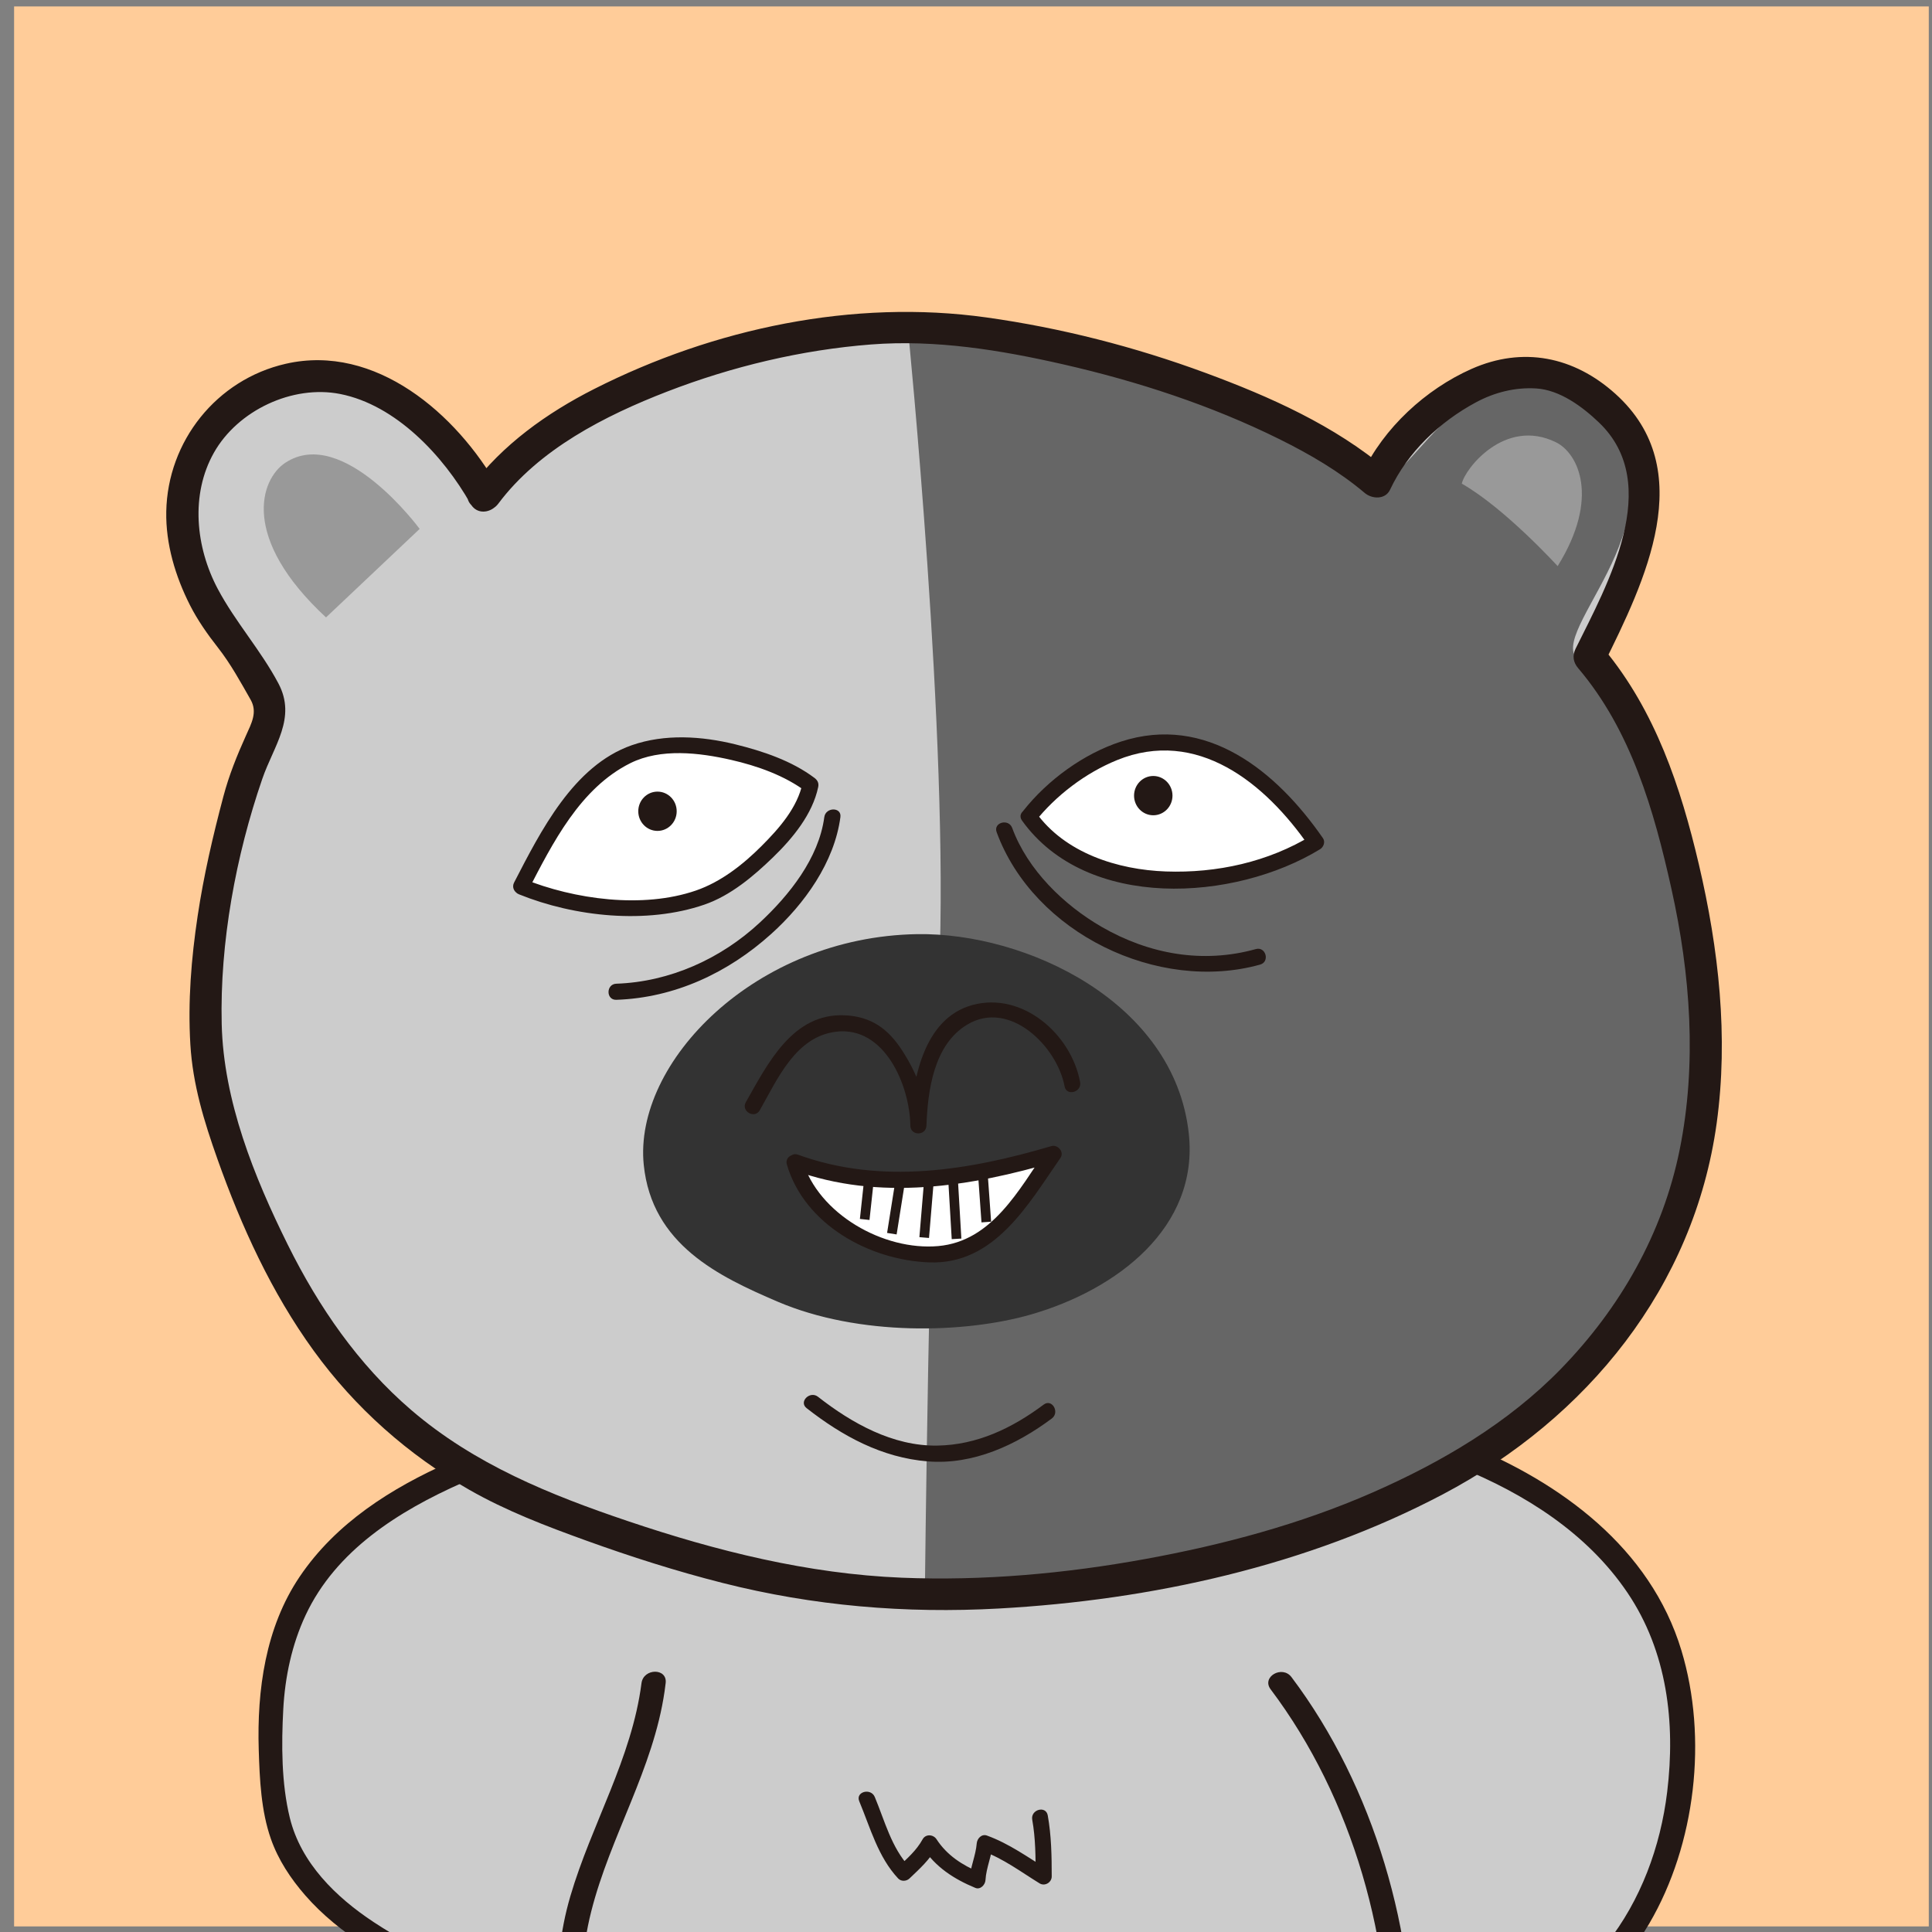 <?xml version="1.0" encoding="utf-8"?>
<!-- Generator: Adobe Illustrator 16.0.4, SVG Export Plug-In . SVG Version: 6.00 Build 0)  -->
<!DOCTYPE svg PUBLIC "-//W3C//DTD SVG 1.1//EN" "http://www.w3.org/Graphics/SVG/1.1/DTD/svg11.dtd">
<svg version="1.1" xmlns="http://www.w3.org/2000/svg" xmlns:xlink="http://www.w3.org/1999/xlink" x="0px" y="0px" width="600px"
	 height="600px" viewBox="0 0 600 600" enable-background="new 0 0 600 600" xml:space="preserve">
<rect x="0" y="0" width="600" height="600" fill="#808080" stroke="none"/>
<g id="レイヤー_2" display="none">
	<g display="inline">
		<rect x="1.772" fill="#FFCC99" width="598.228" height="602.763"/>

			<path fill="#CCCCCC" stroke="#231815" stroke-width="6" stroke-linecap="round" stroke-linejoin="round" stroke-miterlimit="10" d="
			M196.112,424.267c0,0-72.264,17.771-80.557,81.742c-8.294,63.97,19.448,126.946,42.479,157.358
			c18.747,24.754,22.511,31.1,22.511,31.1s-13.734,8.543-14.271,13.452c-0.538,4.91,39.263,0.467,65.623-1.904
			c26.357-2.366,44.603-0.591,47.565-9.181c2.962-8.591-12.91-36.427-12.91-36.427s14.217-11.848,21.322-11.848
			c7.108,0,24.88,10.664,24.88,10.664s-16.095,34.354-8.987,40.274c7.107,5.926,102.028,11.629,113.873,7.024
			c11.848-4.608-10.235-18.87-10.235-18.87s72.828-94.315,48.146-172.164c-15.399-48.572-75.817-82.925-75.817-82.925
			L196.112,424.267z"/>

			<path fill="#CCCCCC" stroke="#231815" stroke-width="6" stroke-linecap="round" stroke-linejoin="round" stroke-miterlimit="10" d="
			M402.262,477.858c5.714,9.043,7.054,15.72,4.715,25.021c-3.258,12.967-40.099,3.356-55.687,4.852
			c2.007,4.53,15.456,12.354,19.621,16.358c-5.794-1.333-15.494-0.166-21.729,0.432c0.822,5.271,8.654,9.868,12.817,13.874
			c-9.354,0.897-9.354,0.897-17.134,2.094l-13.372,4.604c5.349,3.269,41.113,12.068,46.462,15.331
			c40.465,18.456,108.549,36.152,138.651-10.781c13.796-20.196,6.854-44.399,3.298-67.331
			c-6.962-44.915-66.331-65.052-85.932-72.609"/>

			<path fill="#CCCCCC" stroke="#231815" stroke-width="6" stroke-linecap="round" stroke-linejoin="round" stroke-miterlimit="10" d="
			M133.373,405.732c0,0-106.787,31.835-83.861,104.889c24.227,77.216,82.37,85.333,134.404,73.484
			c52.033-11.848,84.775-23.694,84.775-23.694l-15.78-7.862l10.647-12.251l-12.312-0.779l1.664-11.845
			c0,0-37.572-1.144-43.727-2.836c-28.83-7.926-49.18-40.244-49.18-40.244"/>
		<g>
			<path fill="#CCCCCC" d="M153.482,146.637c25.404-34.643,92.239-55.871,130.348-55.871c40.417,0,115.478,20.787,147.812,48.5
				c8.403-18.575,37.971-47.505,61.064-34.802c37.562,20.659,21.191,58.875,5.891,89.765c14.171,16.467,20.421,32.801,27.35,58.207
				c15.013,56.585,14.386,113.609-23.72,158.646c-41.573,51.965-94.693,70.441-159.361,73.905
				c-50.81,3.465-123.446-5.102-171.946-23.579C113.18,438.313,87.66,396.07,69.184,339.484c-9.239-25.403-3.465-62.356,2.31-87.762
				c3.464-11.548,10.393-24.25,11.548-35.799c2.308-12.702,4.619-4.619-2.311-16.166c-2.31-5.774-9.237-11.547-12.702-17.322
				c-13.857-19.631-15.589-53.409,11.548-70.441C122.277,85.19,153.482,146.637,153.482,146.637z"/>
			<g>
				<path fill="#231815" d="M157.8,149.161c12.893-17.273,33.363-28.593,52.861-36.788c20.081-8.439,41.806-14.406,63.552-16.207
					c19.985-1.654,40.249,1.904,59.661,6.355c22.973,5.267,45.719,12.698,66.893,23.107c9.636,4.737,19.121,10.219,27.34,17.173
					c2.247,1.902,6.391,2.123,7.853-1.012c5.691-12.204,15.646-22.813,27.069-29.838c5.544-3.409,11.746-5.669,18.302-5.597
					c7.388,0.082,14.271,5.18,19.39,10.053c21.281,20.258,4.034,54.104-6.44,75.298c-1.07,2.165-0.77,4.233,0.782,6.059
					c16.607,19.542,23.784,44.595,29.269,69.187c5.905,26.48,8.022,54.261,2.793,81.032c-9.786,50.088-49.909,91.563-95.267,112.506
					c-44.298,20.452-96.405,22.361-144.309,19.105c-26.953-1.832-53.811-5.829-80.063-12.224
					c-23.68-5.768-46.545-13.812-66.811-27.608c-17.935-12.211-32.24-28.824-43.252-47.4c-5.699-9.613-10.492-19.768-14.697-30.113
					c-4.428-10.891-8.917-22.253-11.435-33.756c-2.804-12.81-2.259-26.363-1.061-39.332c1.149-12.436,2.852-25.732,6.579-37.691
					c2.078-6.667,4.98-13.067,7.371-19.623c2.361-6.475,2.98-13.157,4.887-19.705c0.823-2.825,1.891-4.912,0.48-7.826
					c-1.969-4.066-4.812-8.367-7.421-12.032c-5.818-8.174-12.542-14.756-16-24.408c-2.933-8.184-3.733-17.152-2.063-25.69
					c3.434-17.559,19.865-32.092,38.004-31.954c20.937,0.16,38.365,21.82,47.1,38.927c2.933,5.745,11.561,0.684,8.635-5.047
					c-11.092-21.725-33.34-45.829-59.799-43.734c-21.141,1.673-39.068,18.841-43.583,39.149c-2.192,9.859-1.301,20.306,1.69,29.891
					c3.449,11.055,10.476,18.93,17.382,27.912c2.726,3.545,4.962,7.837,7.261,11.702c-1.065-1.791-0.061-3.167-1.066-0.354
					c-1.052,2.944-1.419,6.025-1.917,9.09c-2.213,13.641-9.735,25.891-12.581,39.436c-5.223,24.867-8.861,51.742-2.89,76.794
					c2.713,11.383,7.381,22.664,11.83,33.464c4.239,10.291,9.047,20.33,14.659,29.945c10.896,18.668,25.188,34.917,42.485,47.876
					c19.209,14.392,41.64,23.094,64.611,29.412c25.725,7.076,52.268,11.277,78.799,13.837c48.571,4.688,100.496,3.56,146.857-13.111
					c22.119-7.954,42.394-19.972,60.102-35.409c19.497-16.996,36.865-38.354,46.843-62.339
					c10.21-24.545,12.949-51.262,10.937-77.618c-2.034-26.644-8.167-54.155-18.487-78.837c-4.678-11.188-10.95-21.29-18.801-30.527
					c0.261,2.02,0.521,4.04,0.782,6.059c13.384-27.079,30.19-64.777,2.932-89.213c-6.142-5.506-13.855-10.179-22.193-11.007
					c-8.261-0.82-16.183,1.707-23.428,5.505c-13.823,7.248-26.312,20.576-32.9,34.705c2.617-0.337,5.235-0.675,7.853-1.012
					c-16.282-13.777-36.199-22.731-56.027-30.132c-21.835-8.15-44.663-14.08-67.719-17.497c-19.494-2.889-38.292-2.751-57.682,0.875
					c-22.413,4.191-44.43,11.9-64.565,22.588c-15.268,8.104-29.614,18.608-40.019,32.548
					C145.303,149.288,153.991,154.264,157.8,149.161z"/>
			</g>
		</g>
		<g>
			<g>
				<path fill="#333333" d="M211.823,345.978c0-17.044,8.246-34.086,13.194-40.683c6.288-8.385,16.494-17.224,25.288-23.09
					c14.291-10.258,27.129-11.539,45.079-10.995c18.142,0.549,38.864,4.68,58.824,21.991c13.899,12.055,28.037,35.732,15.943,63.77
					c-9.338,21.648-24.739,58.275-68.72,59.374c-32.444,0.81-52.898-8.25-72.019-30.785
					C214.021,367.418,211.823,359.896,211.823,345.978z"/>
			</g>
			<g>
				<g>
					<path fill="#231815" d="M246.417,320.851c3.715-5.557,6.593-12.147,11.224-17.018c4.627-4.866,12.804-2.752,18.063-0.169
						c6.737,3.309,11.841,7.648,13.769,14.955c1.714,6.499,2.768,13.483,2.864,20.21c0.046,3.231,4.887,3.215,5,0
						c0.397-11.321,1.414-26.625,9.753-35.211c9.408-9.689,29.808,3.471,32.064,14.436c0.65,3.156,5.47,1.817,4.822-1.33
						c-1.412-6.856-7.728-12.516-13.226-16.264c-6.767-4.611-16.157-6.627-23.753-2.945c-6.511,3.156-9.543,11.519-11.394,17.95
						c-2.167,7.53-2.993,15.555-3.267,23.364c1.667,0,3.333,0,5,0c-0.112-7.871-1.455-16.097-3.623-23.649
						c-2.275-7.927-9.504-12.896-16.6-16.38c-6.124-3.007-14.56-4.327-20.591-0.498c-6.688,4.246-10.19,13.694-14.423,20.025
						C240.301,321.016,244.634,323.517,246.417,320.851L246.417,320.851z"/>
				</g>
			</g>
			<g>
				<g>
					<path fill="#231815" d="M225.94,424.769c15.653,17.021,38.103,26.834,60.924,28.999c27.436,2.602,53.668-8.729,72.47-28.448
						c3.336-3.498-1.96-8.81-5.303-5.303c-17.768,18.634-41.408,28.326-67.167,26.251c-20.771-1.674-41.5-11.448-55.621-26.802
						C227.963,415.898,222.673,421.216,225.94,424.769L225.94,424.769z"/>
				</g>
			</g>
			<g>
				<g>
					<path fill="#231815" d="M421.163,284.192c-11.775,4.595-24.157,6.284-36.619,3.724c-15.377-3.159-28.375-12.835-39.013-23.971
						c-2.23-2.336-5.761,1.205-3.535,3.535c11.05,11.569,24.199,20.981,39.877,24.95c13.522,3.423,27.758,1.603,40.62-3.417
						C425.462,287.854,424.171,283.018,421.163,284.192L421.163,284.192z"/>
				</g>
			</g>
			<g>
				<g>
					<path fill="#231815" d="M169.33,281.615c12.796,8.531,28.477,13.418,43.913,11.248c15.64-2.199,28.448-11.289,36.473-24.789
						c1.651-2.778-2.672-5.292-4.317-2.523c-16.026,26.96-49.235,27.953-73.544,11.747
						C169.162,275.503,166.662,279.836,169.33,281.615L169.33,281.615z"/>
				</g>
			</g>
		</g>
		<g>
			<path fill="#FFFFFF" d="M168.391,256.366c23.642-14.294,40.684-21.989,75.317,0c-9.896,14.844-24.189,17.043-38.481,17.043
				C187.634,273.409,181.035,266.812,168.391,256.366"/>
			<g>
				<path fill="#231815" d="M169.652,258.525c9.99-6.021,20.431-12.125,32.275-13.265c14.617-1.407,28.525,5.754,40.519,13.265
					c-0.299-1.14-0.598-2.28-0.897-3.42c-8.698,12.515-21.829,15.729-36.323,15.805c-6.895,0.036-13.459-1.246-19.535-4.553
					c-5.695-3.099-10.571-7.646-15.533-11.757c-2.462-2.041-6.021,1.476-3.535,3.535c5.628,4.664,11.143,9.6,17.596,13.112
					c6.457,3.513,13.75,4.574,21.008,4.664c16.334,0.201,31.011-4.427,40.64-18.281c0.795-1.145,0.188-2.741-0.897-3.42
					c-12.93-8.097-27.405-15.046-43.042-13.948c-12.706,0.893-24.139,7.523-34.798,13.948
					C164.372,255.869,166.883,260.194,169.652,258.525L169.652,258.525z"/>
			</g>
		</g>
		<g>
			<path fill="#FFFFFF" d="M350.907,255.817c27.486-13.194,46.731-19.792,77.515,0C402.034,278.906,378.394,272.859,350.907,255.817
				"/>
			<g>
				<path fill="#231815" d="M352.169,257.976c11.294-5.4,22.981-10.807,35.6-11.979c14.291-1.328,27.571,4.513,39.392,11.979
					c-0.169-1.309-0.338-2.618-0.506-3.926c-10.498,8.988-22.52,14.95-36.578,14.317c-13.666-0.615-26.529-7.72-37.907-14.708
					c-2.756-1.692-5.266,2.634-2.523,4.317c12.407,7.62,25.69,14.294,40.431,15.391c15.196,1.13,28.901-6.182,40.113-15.782
					c1.271-1.087,0.77-3.121-0.506-3.926c-12.328-7.788-25.787-13.388-40.596-12.752c-13.934,0.599-27.08,6.841-39.442,12.752
					C346.737,255.049,349.275,259.359,352.169,257.976L352.169,257.976z"/>
			</g>
		</g>
		<g>
			<g>
				<path fill="#231815" d="M194.349,209.205c12.16-10.198,35.539-4.782,43.903,8.291c1.731,2.707,6.061,0.201,4.317-2.523
					c-10.213-15.963-37.037-21.647-51.755-9.302C188.34,207.744,191.896,211.262,194.349,209.205L194.349,209.205z"/>
			</g>
		</g>
		<g>
			<g>
				<path fill="#231815" d="M407.649,204.671c-6.817-7.643-17.577-9.457-27.326-7.922c-8.453,1.331-19.228,5.025-23.329,13.276
					c-1.43,2.877,2.883,5.411,4.318,2.523c3.202-6.441,11.514-9.192,18.049-10.585c8.649-1.844,18.621-0.631,24.753,6.243
					C406.265,210.618,409.788,207.069,407.649,204.671L407.649,204.671z"/>
			</g>
		</g>
		<g>
			<path fill="#FFFFFF" d="M245.903,353.123c0,0,29.115,15.774,52.78,17.593c14.294,1.099,47.828-13.194,47.828-13.194
				s-2.922,13.726-4.947,17.042c-6.047,9.896-11.545,18.691-24.188,21.99c-14.713,3.838-33.871,3.15-47.279-3.849
				C257.453,386.107,239.855,375.362,245.903,353.123"/>
			<g>
				<path fill="#231815" d="M244.642,355.281c6.243,3.367,12.783,6.216,19.355,8.868c11.351,4.581,23.956,8.898,36.32,9.127
					c9.703,0.179,19.798-3.462,28.859-6.522c6.28-2.122,12.496-4.481,18.598-7.074c-1.224-0.94-2.448-1.882-3.673-2.823
					c-0.675,3.152-1.439,6.285-2.272,9.398c-1.414,5.287-3.736,9.379-6.788,13.921c-3.483,5.187-7.751,9.435-13.374,12.231
					c-6.768,3.367-15.375,3.861-22.783,3.966c-22.665,0.319-57.596-14.528-50.569-42.585c0.784-3.129-4.039-4.456-4.821-1.33
					c-7.476,29.85,25.421,47.069,50.559,48.786c15.202,1.038,31.548-1.754,41.795-13.848c7.448-8.79,10.704-18.147,13.076-29.21
					c0.494-2.31-1.667-3.676-3.673-2.823c-3.77,1.602-11.249,4.433-16.31,6.193c-8.863,3.084-18.308,6.284-27.755,6.706
					c-11.522,0.516-24.023-4.338-34.59-8.433c-6.619-2.564-13.177-5.493-19.43-8.865
					C244.328,349.435,241.803,353.751,244.642,355.281L244.642,355.281z"/>
			</g>
		</g>
		<g>
			<g>
				<path fill="#231815" d="M246.846,367.377c14.919,8.511,30.613,17.989,48.12,19.41c19.05,1.545,36.811-9.465,51.709-19.961
					c2.613-1.841,0.119-6.179-2.523-4.316c-14.167,9.979-30.1,19.952-48.072,19.341c-16.791-0.57-32.582-10.73-46.71-18.792
					C246.564,361.459,244.046,365.779,246.846,367.377L246.846,367.377z"/>
			</g>
		</g>
		<circle cx="220.89" cy="260.488" r="4.673"/>
		<circle cx="405.881" cy="258.436" r="4.673"/>
	</g>
</g>
<g id="レイヤー_3" display="none">
	<g display="inline">
		<rect x="0.022" y="-2" fill="#FFCC99" width="606.001" height="602.513"/>
		<g>

				<path fill="#996633" stroke="#231815" stroke-width="4" stroke-linecap="round" stroke-linejoin="round" stroke-miterlimit="10" d="
				M427.403,600.184"/>

				<path fill="#CCCCCC" stroke="#231815" stroke-width="4" stroke-linecap="round" stroke-linejoin="round" stroke-miterlimit="10" d="
				M196.414,426.993c0,0-74.608,18.165-83.169,83.567c-8.562,65.4,17.774,161.256,41.554,192.348
				c19.358,25.308,23.24,31.792,23.24,31.792s-14.179,8.733-14.735,13.753c-0.552,5.02,40.539,0.477,67.753-1.945
				c27.213-2.423,46.053-0.604,49.109-9.385c3.058-8.781-13.331-37.244-13.331-37.244s14.677-12.109,22.015-12.109
				s25.688,10.9,25.688,10.9s-16.618,35.121-9.279,41.178c7.338,6.056,105.338,11.888,117.568,7.177
				c12.229-4.708-10.568-19.289-10.568-19.289s77.497-127.898,52.011-207.487c-15.9-49.655-78.277-84.777-78.277-84.777
				L196.414,426.993z"/>
			<g>
				<g>
					<path fill="#231815" d="M253.179,537.3c3.709,8.868,6.217,18.525,12.945,25.707c0.946,1.01,2.577,0.92,3.535,0
						c3.409-3.27,6.691-6.146,9-10.347c-1.438,0-2.878,0-4.317,0c4.241,6.558,10.38,10.501,17.487,13.45
						c1.597,0.662,3.08-0.964,3.165-2.411c0.247-4.21,2.118-8.105,2.461-12.301c-1.055,0.804-2.109,1.607-3.165,2.411
						c6.962,2.508,12.833,6.983,19.086,10.817c1.627,0.998,3.763-0.293,3.762-2.158c-0.003-6.821-0.102-13.616-1.318-20.347
						c-0.574-3.169-5.392-1.822-4.822,1.33c1.136,6.277,1.138,12.657,1.141,19.017c1.254-0.72,2.508-1.439,3.762-2.158
						c-6.654-4.08-12.875-8.654-20.279-11.323c-1.641-0.591-3.043,0.913-3.165,2.411c-0.342,4.174-2.213,8.071-2.461,12.301
						c1.055-0.804,2.109-1.607,3.165-2.411c-5.828-2.418-11.02-5.771-14.5-11.151c-0.984-1.523-3.375-1.713-4.317,0
						c-2.1,3.818-5.133,6.374-8.219,9.335c1.178,0,2.357,0,3.535,0c-6.084-6.495-8.304-15.479-11.659-23.502
						C256.776,533.041,251.936,534.325,253.179,537.3L253.179,537.3z"/>
				</g>
			</g>
		</g>
		<g>
			<path fill="#CCCCCC" d="M158.314,131.692c26.644-36.334,96.74-58.598,136.708-58.598c42.388,0,121.111,21.8,155.023,50.868
				c8.812-19.483,39.822-49.824,64.044-36.5c39.395,21.666,22.225,61.747,6.177,94.144c14.863,17.27,21.417,34.4,28.685,61.045
				c15.744,59.344,15.088,119.154-24.877,166.386c-43.602,54.5-99.314,73.879-167.137,77.512
				c-53.289,3.634-129.469-5.351-180.336-24.729C116.046,437.6,89.281,393.295,69.902,333.949
				c-9.689-26.646-3.633-65.399,2.422-92.044c3.633-12.111,10.9-25.434,12.111-37.546c2.421-13.322,4.845-4.844-2.424-16.954
				c-2.422-6.058-9.688-12.111-13.321-18.169c-14.534-20.588-16.35-56.014,12.111-73.878
				C125.586,67.247,158.314,131.692,158.314,131.692z"/>
			<g>
				<path fill="#231815" d="M162.632,134.216c12.815-17.186,32.676-28.484,51.886-37.094c20.154-9.033,42.167-15.316,64.103-17.982
					c19.583-2.381,39.159-0.021,58.411,3.776c23.397,4.616,46.589,11.52,68.528,20.893c14.414,6.158,28.925,13.509,40.951,23.69
					c2.246,1.902,6.393,2.124,7.853-1.012c5.857-12.581,16.061-23.539,27.735-30.931c5.856-3.708,12.459-6.304,19.449-6.369
					c7.882-0.072,15.113,5.044,20.655,10.18c23.02,21.33,4.913,57.125-6.254,79.716c-1.07,2.164-0.771,4.233,0.782,6.059
					c16.618,19.543,24.068,44.172,29.866,68.732c6.261,26.517,9.122,54.351,5.159,81.441c-7.519,51.4-44.436,94.921-89.074,119.591
					c-42.412,23.439-93.044,28.341-140.695,27.313c-27.05-0.583-54.082-3.461-80.696-8.284c-24.818-4.497-50.2-10.466-73.13-21.208
					c-20.347-9.532-38.284-23.101-52.809-40.243c-14.191-16.749-24.394-36.725-32.455-57.026
					c-4.373-11.016-8.865-22.453-11.247-34.085c-2.673-13.052-2.123-26.792-0.917-39.979c1.176-12.852,3.576-25.582,6.413-38.16
					c1.51-6.695,4.843-13.207,7.278-19.602c2.637-6.925,3.859-13.782,5.458-20.953c0.646-2.895,2.413-5.677,1.789-8.719
					c-0.763-3.724-4.353-6.885-5.889-10.291c-2.483-5.504-7.543-9.795-11.147-14.535c-3.026-3.979-5.611-8.503-7.459-13.146
					c-7.695-19.33-3.593-42.121,13.751-54.718c15.229-11.06,32.935-9.74,47.515,1.533c9.977,7.714,17.959,18.067,24.208,28.952
					c0.465,0.81,0.923,1.627,1.348,2.459c2.933,5.745,11.56,0.684,8.635-5.047c-11.11-21.765-32.253-44.929-58.172-45.9
					c-20.844-0.78-39.906,14.719-47.498,33.278c-7.755,18.96-2.367,39.879,8.184,56.424c3.314,5.197,8.063,9.308,11.341,14.535
					c1.457,2.324,2.64,4.794,4.171,7.096c0.414,0.622,0.839,1.235,1.252,1.857c0.697,1.05,0.264-2.584-0.034-1.594
					c-1.302,4.326-2.155,8.514-3.024,12.961c-1.443,7.388-4.555,14.452-7.296,21.423c-4.808,12.229-7.147,24.958-9.079,37.922
					c-1.981,13.294-3.094,26.739-2.47,40.182c1.102,23.728,10.869,46.979,20.759,68.303c9.084,19.585,20.955,37.914,36.128,53.337
					c34.725,35.296,83.97,48.447,131.387,56.254c50.374,8.292,102.838,10.374,153.245,1.187
					c47.769-8.707,90.439-31.89,122.054-68.965c17.593-20.633,30.341-43.569,36.135-70.211c5.696-26.188,4.422-53.322-0.102-79.572
					c-5.456-31.665-14.64-64.715-35.813-89.615c0.261,2.02,0.521,4.04,0.782,6.059c13.863-28.046,31.426-67.061,3.721-92.732
					c-6.371-5.904-14.523-10.929-23.271-11.953c-8.651-1.012-17.003,1.593-24.618,5.538c-14.58,7.553-27.766,21.59-34.688,36.457
					c2.617-0.337,5.235-0.675,7.853-1.012c-16.324-13.821-36.158-22.94-55.986-30.539c-22.086-8.464-45.167-14.655-68.492-18.545
					c-19.367-3.23-38.312-4.099-57.765-1.223c-22.232,3.287-43.988,10.207-64.407,19.514c-20.072,9.15-39.6,21.654-52.934,39.534
					C150.137,134.345,158.825,139.321,162.632,134.216z"/>
			</g>
		</g>
		<g>
			<path fill="#333333" d="M206.45,348.824c-1.571-8.185,5.225-24.219,11.684-33.906c6.865-9.287,14.13-18.165,23.819-24.628
				c15.745-11.3,29.491-16.148,49.273-16.556c24.225-0.402,54.095,7.674,71.051,24.63c14.533,14.131,34.72,39.965,19.38,64.191
				c-14.129,21.797-35.527,30.275-60.558,35.116c-22.202,4.439-55.307,5.248-75.087-8.88
				C231.479,378.299,210.475,369.819,206.45,348.824z"/>
		</g>
		<g>
			<g>
				<path fill="#231815" d="M244.848,317.48c8.994-5.734,16.875-14.877,28.498-11.463c5.767,1.695,10.792,6.168,14.81,10.453
					c5.458,5.82,3.951,13,3.798,20.247c-0.068,3.23,4.89,3.213,5,0c0.415-12.044,2.026-27.657,15.294-32.353
					c7.554-2.673,23.287-4.617,25.412,5.971c0.635,3.16,5.454,1.819,4.822-1.328c-2.732-13.609-20.468-12.747-30.739-9.73
					c-16.346,4.8-19.285,22.796-19.789,37.44c1.667,0,3.333,0,5,0c0.159-7.517,1.441-14.821-3.23-21.311
					c-3.801-5.28-9.558-9.864-15.369-12.74c-14.531-7.189-24.465,3.122-36.03,10.497
					C239.615,314.891,242.121,319.221,244.848,317.48L244.848,317.48z"/>
			</g>
		</g>
		<g>
			<g>
				<path fill="#231815" d="M258.786,433.656c7.813,13.435,22.078,21.201,37.436,21.96c16.928,0.837,32.172-8.646,40.358-23.171
					c1.585-2.812-2.735-5.332-4.318-2.523c-7.311,12.972-20.001,20.713-34.944,20.722c-13.897,0.008-27.237-7.514-34.214-19.511
					C261.483,428.348,257.162,430.863,258.786,433.656L258.786,433.656z"/>
			</g>
		</g>
		<g>
			<g>
				<path fill="#231815" d="M424.298,295.323c-6.243,4.871-15.724,4.875-23.264,4.917c-3.224,0.018-3.226,5.018,0,5
					c9.121-0.051,19.329-0.554,26.799-6.382C430.373,296.877,426.808,293.365,424.298,295.323L424.298,295.323z"/>
			</g>
		</g>
		<g>
			<g>
				<path fill="#231815" d="M170.488,301.683c10.137,8.299,20.532,9.605,33.256,9.61c3.225,0.002,3.224-4.998,0-5
					c-11.211-0.004-20.724-0.781-29.721-8.146C171.55,296.123,167.991,299.639,170.488,301.683L170.488,301.683z"/>
			</g>
		</g>
		<g>
			<circle fill="#FFFFFF" cx="200.339" cy="261.446" r="18.773"/>
			<g>
				<path fill="#231815" d="M216.612,261.446c-0.335,9.124-7.147,15.938-16.272,16.273c-9.118,0.335-15.957-7.658-16.273-16.273
					c-0.335-9.118,7.659-15.954,16.273-16.271C209.457,244.84,216.295,252.831,216.612,261.446c0.118,3.214,5.119,3.226,5,0
					c-0.437-11.891-9.382-20.833-21.272-21.271c-11.881-0.437-20.86,10.034-21.273,21.271c-0.437,11.883,10.037,20.86,21.273,21.273
					c11.883,0.437,20.859-10.037,21.272-21.273C221.73,258.22,216.73,258.231,216.612,261.446z"/>
			</g>
		</g>
		<g>
			<circle fill="#FFFFFF" cx="399.73" cy="261.446" r="18.772"/>
			<g>
				<path fill="#231815" d="M416.002,261.446c-0.335,9.125-7.147,15.938-16.272,16.273c-9.118,0.335-15.955-7.658-16.271-16.273
					c-0.335-9.118,7.656-15.954,16.271-16.271C408.847,244.84,415.686,252.831,416.002,261.446c0.118,3.214,5.118,3.226,5,0
					c-0.438-11.891-9.383-20.833-21.272-21.271c-11.882-0.437-20.858,10.035-21.271,21.271
					c-0.437,11.882,10.034,20.86,21.271,21.273c11.883,0.437,20.859-10.037,21.272-21.273
					C421.12,258.22,416.12,258.231,416.002,261.446z"/>
			</g>
		</g>
		<g>
			<path fill="#999999" d="M281.472,366.494c-4.03,2.419-6.058,4.439-8.075,8.881c-1.616,2.827-1.616,6.864-2.019,10.093
				c-0.809,10.093-1.211,22.202,7.67,28.663c7.268,5.25,17.36,5.65,26.24,3.634c11.709-2.827,13.727-11.706,15.341-22.609
				c2.018-12.514-1.801-19.083-10.017-26.002c-9.512-8.01-16.222-7.4-26.662-4.326L281.472,366.494z"/>
			<g>
				<path fill="#231815" d="M280.21,364.336c-7.435,4.649-10.377,11.16-11.178,19.704c-0.735,7.843-1.446,16.767,2.078,24.1
					c3.595,7.48,10.852,11.744,18.948,12.831c7.742,1.039,17.763,0.53,24.108-4.631c5.858-4.766,7.527-12.037,8.669-19.168
					c1.24-7.747,1.166-15.12-3.147-21.923C311.489,362.318,293.745,355.235,280.21,364.336c-2.66,1.788-0.161,6.121,2.523,4.316
					c11.272-7.578,23.724-1.588,31.618,7.724c4.326,5.103,4.781,11.767,3.867,18.114c-0.785,5.455-1.615,11.523-5.124,15.985
					c-4.186,5.323-12.259,5.934-18.479,5.902c-7.402-0.038-14.861-2.956-18.622-9.582c-3.095-5.454-2.666-12.631-2.312-18.654
					c0.477-8.103,1.765-14.933,9.051-19.489C285.46,366.948,282.952,362.62,280.21,364.336z"/>
			</g>
		</g>
		<g>

				<path fill="#CCCCCC" stroke="#231815" stroke-width="6" stroke-linecap="round" stroke-linejoin="round" stroke-miterlimit="10" d="
				M356.211,592.267c0,0,11.861-46.449,4.514-66.331c-5.574-15.08-16.646-58.812-11.671-73.847
				c7.779-23.515,30.134-30.276,30.134-30.276s-11.456-31.46,2.16-36.298c13.615-4.833,27.238,19.988,27.238,19.988l29.711,54.062
				c0,0,36.249-0.659,46.262,39.463c9.511,38.102-11.02,84.535-11.02,84.535s-25.843,49.173-56.104,49.025
				C348.486,632.249,356.211,592.267,356.211,592.267z"/>

				<path fill="#CCCCCC" stroke="#231815" stroke-width="6" stroke-linecap="round" stroke-linejoin="round" stroke-miterlimit="10" d="
				M434.333,545.396c0,0,14.924-45.139,9.177-67.611c-5.746-22.479-15.438-36.831-15.438-36.831"/>
		</g>
		<g>

				<path fill="#CCCCCC" stroke="#231815" stroke-width="6" stroke-linecap="round" stroke-linejoin="round" stroke-miterlimit="10" d="
				M236.036,592.26c0,0-12.15-47.586-4.622-67.951c5.708-15.449,17.051-60.252,11.955-75.652
				c-7.972-24.091-30.87-31.017-30.87-31.017s11.735-32.229-2.214-37.186c-13.946-4.951-27.902,20.477-27.902,20.477l-30.44,55.385
				c0,0-37.134-0.676-47.394,40.428c-9.74,39.033,11.294,86.601,11.294,86.601s26.475,50.377,57.471,50.225
				C243.948,633.221,236.036,592.26,236.036,592.26z"/>

				<path fill="#CCCCCC" stroke="#231815" stroke-width="6" stroke-linecap="round" stroke-linejoin="round" stroke-miterlimit="10" d="
				M156.005,544.244c0,0-15.292-46.239-9.404-69.265c5.889-23.027,15.816-37.729,15.816-37.729"/>
		</g>
	</g>
</g>
<g id="レイヤー_4" display="none">
	<g display="inline">
		<rect x="1.999" fill="#FFCC99" width="598.001" height="604.188"/>

			<path fill="#996633" stroke="#231815" stroke-width="4" stroke-linecap="round" stroke-linejoin="round" stroke-miterlimit="10" d="
			M421.267,575.805"/>

			<path fill="#CCCCCC" stroke="#231815" stroke-width="6" stroke-linecap="round" stroke-linejoin="round" stroke-miterlimit="10" d="
			M214.948,403.329c0,0-70.815,17.416-78.942,80.104c-8.128,62.688,19.059,124.402,41.627,154.206
			c18.372,24.258,22.061,30.476,22.061,30.476s-13.46,8.372-13.986,13.183c-0.527,4.812,38.477,0.458,64.308-1.865
			c25.829-2.319,43.709-0.579,46.612-8.997c2.903-8.419-12.651-35.697-12.651-35.697s13.932-11.609,20.896-11.609
			c6.965,0,24.381,10.449,24.381,10.449s-15.772,33.666-8.808,39.469c6.965,5.807,99.984,11.396,111.592,6.883
			c11.61-4.516-10.03-18.492-10.03-18.492s71.369-92.426,47.181-168.714c-15.09-47.6-74.299-81.264-74.299-81.264L214.948,403.329z"
			/>

			<polygon fill="#333333" stroke="#231815" stroke-width="4" stroke-linecap="round" stroke-linejoin="round" stroke-miterlimit="10" points="
			364.249,583.722 279.503,581.113 287.263,486.206 393.854,493.462 		"/>

			<path fill="#CCCCCC" stroke="#231815" stroke-width="6" stroke-linecap="round" stroke-linejoin="round" stroke-miterlimit="10" d="
			M168.954,424.225c0,0-104.646,31.198-82.181,102.788c23.741,75.668,80.719,83.623,131.71,72.012
			c50.991-11.61,83.077-23.22,83.077-23.22l-15.465-7.705l10.435-12.005l-12.064-0.764l1.63-11.607c0,0-36.819-1.12-42.85-2.779
			c-28.252-7.767-48.195-39.438-48.195-39.438"/>

			<path fill="#CCCCCC" stroke="#231815" stroke-width="6" stroke-linecap="round" stroke-linejoin="round" stroke-miterlimit="10" d="
			M414.876,500.854c6.678,6.622,9.143,12.079,8.973,20.507c-0.237,11.753-33.694,10.782-46.755,15.135
			c2.611,3.485,15.678,7.538,20.035,10.147c-5.226,0-13.307,2.913-18.531,4.652c1.742,4.356,9.359,6.749,13.716,9.361
			c-7.838,2.612-7.838,2.612-14.266,5.171l-10.551,6.581c5.226,1.744,37.604,2.235,42.83,3.977
			c38.308,7.836,100.126,9.575,116.665-36.568c7.838-20.024-2.88-39.393-10.446-58.337c-14.819-37.11-69.653-42.659-87.938-45.271"
			/>
		<g>
			<g>
				<path fill="#999999" d="M154.664,120.945c25.542-34.828,92.732-56.167,131.042-56.167c40.634,0,116.089,20.896,148.595,48.758
					c8.447-18.675,38.174-47.757,61.392-34.988c37.762,20.768,21.304,59.188,5.92,90.241c14.248,16.554,20.528,32.975,27.494,58.515
					c15.094,56.885,14.465,114.214-23.845,159.488c-41.791,52.239-95.194,70.816-160.204,74.3
					c-51.081,3.481-124.104-5.128-172.864-23.703c-58.045-23.218-83.699-65.686-102.273-122.569
					c-9.289-25.542-3.486-62.689,2.32-88.23c3.483-11.61,10.448-24.382,11.61-35.989c2.32-12.771,4.643-4.644-2.322-16.254
					c-2.323-5.803-9.289-11.607-12.772-17.412c-13.931-19.735-15.671-53.692,11.612-70.817
					C123.297,59.172,154.664,120.945,154.664,120.945z"/>
				<g>
					<path fill="#231815" d="M158.981,123.468c12.865-17.237,33.095-28.348,52.461-36.7c19.986-8.621,41.863-14.554,63.562-16.502
						c19.981-1.794,40.205,1.615,59.645,5.99c23.141,5.207,46.055,12.612,67.424,22.957c10.113,4.896,20.089,10.581,28.691,17.859
						c2.247,1.902,6.391,2.123,7.853-1.012c5.723-12.273,15.735-22.942,27.224-30.007c5.578-3.43,11.818-5.704,18.414-5.631
						c7.434,0.082,14.359,5.209,19.512,10.113c21.405,20.375,4.064,54.413-6.473,75.73c-1.07,2.165-0.771,4.233,0.782,6.059
						c16.673,19.617,23.886,44.753,29.402,69.438c5.892,26.366,8.062,54.024,3.014,80.71c-9.474,50.073-49.018,91.726-94.1,113.149
						c-43.854,20.841-95.562,23.207-143.252,20.318c-26.907-1.629-53.723-5.428-79.984-11.521
						c-23.899-5.546-47.222-13.167-67.985-26.499c-38.048-24.433-60.237-67.37-72.142-109.872
						c-6.935-24.761-1.928-52.868,3.432-77.447c1.432-6.565,4.199-12.776,6.636-19.016c2.749-7.036,4.449-13.894,5.89-21.271
						c0.51-2.611,2.444-5.84,2.155-8.553c-0.449-4.201-4.167-7.458-5.862-11.182c-2.354-5.171-7.107-9.239-10.524-13.681
						c-2.65-3.446-4.847-7.333-6.658-11.276c-3.738-8.137-4.803-17.434-3.864-26.266c1.933-18.189,18.381-34.106,36.714-35.022
						c21.971-1.099,40.323,21.356,49.398,39.134c2.933,5.745,11.56,0.684,8.635-5.047c-11.146-21.833-33.5-46.058-60.09-43.954
						C77.834,76.134,59.923,93.124,55.208,113.3c-2.279,9.753-1.498,20.12,1.315,29.668c3.137,10.65,9.526,19.08,16.564,27.452
						c3.255,3.873,5.48,8.609,8.25,12.847c0.801,1.226-0.261-1.311-0.096-1.958c-0.117,0.458-0.335,0.913-0.502,1.353
						c-0.961,2.532-1.562,5.257-1.889,7.939c-1.7,13.962-9.695,26.404-12.628,40.102c-5.356,25.012-9.075,51.879-3.539,77.173
						c2.517,11.499,7.28,22.903,11.704,33.783c4.222,10.385,9.015,20.525,14.602,30.248c10.821,18.831,25.031,35.272,42.292,48.451
						c19.063,14.556,41.388,23.466,64.312,29.897c25.56,7.172,51.949,11.449,78.333,14.126c48.574,4.93,100.39,4.095,147.017-11.798
						c22.14-7.546,42.542-19.088,60.499-34.054c19.739-16.452,37.461-37.484,48.262-60.885
						c22.446-48.633,14.654-107.623-3.521-156.359c-4.941-13.251-11.876-25.254-21.037-36.032c0.261,2.02,0.521,4.04,0.782,6.059
						c13.45-27.211,30.347-65.099,2.953-89.654c-6.169-5.53-13.918-10.226-22.293-11.057c-8.3-0.824-16.26,1.715-23.539,5.531
						c-13.895,7.284-26.445,20.679-33.067,34.88c2.617-0.337,5.235-0.675,7.853-1.012c-16.365-13.848-36.384-22.847-56.312-30.286
						c-21.951-8.193-44.9-14.154-68.077-17.589c-19.496-2.889-38.301-2.773-57.697,0.827c-22.339,4.146-44.273,11.783-64.388,22.335
						c-15.643,8.206-30.379,18.883-41.016,33.133C146.484,123.595,155.172,128.572,158.981,123.468z"/>
				</g>
			</g>
			<path fill="#CCCCCC" d="M511.101,291.339c0,91.04-94.249,164.848-210.513,164.848c-116.261,0-210.513-73.808-210.513-164.848
				c0-91.045,94.252-164.851,210.513-164.851C416.852,126.488,511.101,200.294,511.101,291.339z"/>
			<g>
				<path fill="#333333" d="M204.509,329.299c-1.316-7.879,1.302-23.438,7.496-32.727c6.58-8.898,13.543-17.41,22.832-23.605
					c15.094-10.834,31.79-15.467,50.753-15.859c23.215-0.385,48.328,7.345,64.582,23.599c13.932,13.544,27.005,37.956,13.804,62.061
					c-12.392,22.627-28.805,36.308-52.795,40.945c-21.284,4.26-44.989,6.627-73.268-10.775
					C223.278,363.932,208.079,350.668,204.509,329.299z"/>
			</g>
			<g>
				<g>
					<path fill="#231815" d="M238.301,311.916c4.391-11.802,13.052-26.461,27.898-23.688c6.053,1.131,10.085,6.494,13.007,11.467
						c0.914,1.554,1.717,3.17,2.608,4.736c2.346,4.127,0.98,8.593,0.845,13.04c-0.098,3.237,4.828,3.199,5,0
						c0.673-12.49,8.975-23.142,20.94-26.851c11.955-3.705,24.978,8.188,27.104,19.274c0.607,3.164,5.426,1.82,4.822-1.33
						c-2.525-13.157-16.772-25.327-30.559-23.273c-15.55,2.317-26.497,17.1-27.309,32.18c1.667,0,3.333,0,5,0
						c0.141-4.652,1.144-8.904-0.49-13.405c-0.962-2.649-2.701-5.287-4.127-7.713c-3.774-6.426-9.227-11.771-16.759-13.18
						c-17.155-3.205-27.736,13.795-32.804,27.412C232.353,313.614,237.188,314.909,238.301,311.916L238.301,311.916z"/>
				</g>
			</g>
			<g>
				<g>
					<path fill="#231815" d="M250.881,410.445c7.607,13.063,21.55,20.557,36.498,21.115c16.086,0.602,30.469-8.491,38.25-22.278
						c1.586-2.812-2.733-5.331-4.318-2.523c-7.098,12.579-19.443,19.968-33.932,19.802c-13.106-0.149-25.6-7.338-32.181-18.639
						C253.577,405.138,249.255,407.653,250.881,410.445L250.881,410.445z"/>
				</g>
			</g>
			<g>
				<g>
					<path fill="#231815" d="M406.206,287.658c-5.961,4.648-15.031,4.645-22.228,4.685c-3.224,0.018-3.225,5.018,0,5
						c8.777-0.048,18.575-0.544,25.763-6.149C412.282,289.213,408.716,285.7,406.206,287.658L406.206,287.658z"/>
				</g>
			</g>
			<g>
				<g>
					<path fill="#231815" d="M157.315,288.097c9.743,7.969,19.717,9.241,31.95,9.246c3.225,0.001,3.224-4.999,0-5
						c-10.723-0.005-19.803-0.739-28.415-7.781C158.377,282.539,154.818,286.055,157.315,288.097L157.315,288.097z"/>
				</g>
			</g>
			<g>
				<path fill="#FFFFFF" d="M162.178,239.525c6.818-1.25,10.835-3.674,17.22-5.418c8.127-2.322,14.251-3.667,22.957-3.667
					c13.353,0.581,26.962,5.411,39.731,8.312c-4.175,20.376-23.974,26.438-42.371,26.118c-14.509-0.249-33.322-6.146-40.632-24.377
					L162.178,239.525z"/>
				<g>
					<path fill="#231815" d="M162.842,241.936c5.94-1.221,11.418-3.729,17.22-5.418c6.146-1.79,12.304-3.118,18.706-3.496
						c14.417-0.851,28.808,4.915,42.653,8.141c-0.582-1.025-1.164-2.05-1.746-3.075c-4.14,18.296-21.749,24.169-38.674,24.294
						c-16.631,0.122-33.015-7.234-39.759-23.151c-0.498,1.224-0.996,2.448-1.494,3.672
						C160.779,242.581,161.811,242.258,162.842,241.936c3.067-0.958,1.757-5.786-1.329-4.821c-1.032,0.322-2.063,0.645-3.095,0.967
						c-1.684,0.526-2.13,2.17-1.494,3.672c7.688,18.144,26.678,25.755,45.365,25.619c18.725-0.139,37.736-8.197,42.207-27.957
						c0.291-1.287-0.375-2.756-1.746-3.075c-13.837-3.225-27.844-8.542-42.224-8.38c-6.245,0.07-12.396,1.238-18.42,2.801
						c-6.973,1.809-13.532,4.902-20.593,6.353C158.356,237.764,159.695,242.583,162.842,241.936z"/>
				</g>
			</g>
			<g>
				<path fill="#FFFFFF" d="M344.507,251.328c22.64-14.511,56.885-15.092,79.521-2.901c-11.024,13.349-24.377,17.413-41.791,17.413
					c-6.964,0-15.091-0.58-22.056-2.901c-7.548-2.322-9.871-6.965-16.254-11.028"/>
				<g>
					<path fill="#231815" d="M345.769,253.487c22.373-13.968,53.617-15.146,76.998-2.901c-0.169-1.309-0.337-2.618-0.506-3.926
						c-9.302,10.956-21.201,15.788-35.374,16.575c-8.161,0.454-16.51-0.076-24.414-2.201c-7.061-1.898-11.426-7.351-17.283-11.281
						c-2.686-1.802-5.186,2.531-2.523,4.317c6.426,4.312,10.859,9.419,18.478,11.785c8.176,2.54,17.266,2.706,25.743,2.38
						c15.339-0.59,28.892-6.239,38.909-18.04c0.992-1.168,1.017-3.129-0.506-3.926c-24.934-13.059-58.132-12.029-82.045,2.901
						C340.518,250.873,343.025,255.2,345.769,253.487L345.769,253.487z"/>
				</g>
			</g>
			<g>
				<path fill="#FFFFFF" d="M238.285,341.062c35.988,5.803,66.751,4.643,100.999-7.547c-4.642,17.413-30.184,32.505-47.598,34.247
					C270.208,369.503,252.216,356.153,238.285,341.062"/>
				<g>
					<path fill="#231815" d="M237.621,343.473c34.771,5.502,68.927,4.173,102.329-7.547c-1.025-1.025-2.051-2.051-3.076-3.076
						c-4.971,16.983-25.076,28.145-41.246,31.773c-21.756,4.882-41.696-10.449-55.574-25.329c-2.203-2.362-5.731,1.181-3.535,3.535
						c15.24,16.341,35.74,30.896,59.26,26.85c18.29-3.147,40.457-16.843,45.918-35.499c0.51-1.743-1.26-3.713-3.076-3.076
						c-32.52,11.411-65.792,12.908-99.669,7.547C235.796,338.152,234.443,342.97,237.621,343.473L237.621,343.473z"/>
				</g>
			</g>
		</g>
		<path fill="#FFFFFF" stroke="#231815" stroke-width="4" stroke-linecap="round" stroke-miterlimit="10" d="M254.073,354.081
			c0,0,19.395,1.616,26.667,1.616s40.406-6.465,40.406-6.465"/>
	</g>
</g>
<g id="レイヤー_5" display="none">
	<g display="inline">
		<rect fill="#FFCC99" width="602.001" height="602.647"/>

			<path fill="#CCCCCC" stroke="#231815" stroke-width="4" stroke-linecap="round" stroke-linejoin="round" stroke-miterlimit="10" d="
			M215.419,446.6c0,0-70.588,17.358-78.688,79.847c-8.1,62.486,18.997,124.002,41.496,153.708
			c18.313,24.18,21.987,30.375,21.987,30.375s-13.416,8.345-13.94,13.143c-0.525,4.794,38.352,0.456,64.101-1.859
			c25.748-2.312,43.57-0.578,46.462-8.967c2.894-8.389-12.609-35.585-12.609-35.585s13.886-11.571,20.829-11.571
			s24.301,10.414,24.301,10.414s-15.723,33.56-8.779,39.346c6.942,5.785,99.662,11.358,111.234,6.857
			c11.571-4.497-10-18.429-10-18.429s71.142-92.132,47.028-168.174c-15.043-47.446-74.06-81.006-74.06-81.006L215.419,446.6z"/>
		<g>

				<path fill="#CC3333" stroke="#231815" stroke-width="5" stroke-linecap="round" stroke-linejoin="round" stroke-miterlimit="10" d="
				M270.414,538.012c0,0,11.164-11.187,28.295-7.038c11.718,2.836,17.8,12.635,17.8,12.635s28.503,5.428,31.296,19.093
				c2.84,13.888-4.971,25.749-17.988,35.875c-13.019,10.122-37.608,14.778-48.313,5.654
				C270.8,595.104,248.428,555.081,270.414,538.012z"/>

				<path fill="#CC3333" stroke="#231815" stroke-width="5" stroke-linecap="round" stroke-linejoin="round" stroke-miterlimit="10" d="
				M310.722,555.758c0,0,8.39-21.408,13.598-22.275"/>
		</g>

			<path fill="#CCCCCC" stroke="#231815" stroke-width="6" stroke-linecap="round" stroke-linejoin="round" stroke-miterlimit="10" d="
			M182.46,460.982c0,0-107.63,8.25-81.917,102.457c20.814,76.261,80.46,83.35,131.287,71.779
			c50.828-11.571,69.424-29.353,69.424-29.353l-15.415-7.675l10.402-11.973l-12.024-0.758l1.623-11.572
			c0,0-23.317,5.088-29.326,3.435c-28.159-7.735-48.039-39.305-48.039-39.305"/>
		<g>
			<path fill="#CCCCCC" d="M149.845,160.447c47.012-40.211,92.432-55.986,130.62-55.986c40.499,0,115.715,20.829,148.116,48.601
				c8.42-18.614,40.439-43.116,63.581-30.386c37.642,20.701,18.846,54.508,3.514,85.463c14.201,16.501,20.463,32.868,27.404,58.325
				c15.044,56.701,12.962,104.758-25.223,149.89c-41.658,52.072-93.434,79.673-158.234,83.146
				c-50.917,3.472-123.702-5.109-172.305-23.626c-57.857-23.143-83.734-57.321-102.25-114.024
				c-9.257-25.458-3.168-70.639,2.618-96.098c3.472-11.572,10.416-24.3,11.57-35.873c2.317-12.73,4.631-4.628-2.313-16.2
				c-2.314-5.787-9.257-11.572-12.729-17.357c-13.887-19.674-13.598-45.19,12.243-63.883
				C114.692,104.778,149.845,160.447,149.845,160.447z"/>
			<g>
				<path fill="#231815" d="M153.381,163.982c38.3-32.558,86.237-57.714,137.793-54.103c22.296,1.562,44.462,6.886,65.749,13.504
					c21.359,6.64,42.716,15.18,61.226,27.919c2.393,1.646,4.681,3.419,6.897,5.294c2.254,1.908,6.38,2.117,7.853-1.012
					c5.525-11.74,16.095-20.86,27.449-26.758c5.75-2.987,12.135-4.716,18.619-4.659c7.464,0.066,14.236,4.297,19.74,8.998
					c22.678,19.367,2.871,51.85-7.349,72.45c-1.073,2.163-0.769,4.235,0.782,6.059c16.614,19.549,23.785,44.584,29.305,69.177
					c5.567,24.811,7.607,50.729,1.918,75.704c-5.921,25.994-20.809,47.438-38.198,67.131c-16.368,18.534-35.497,34.44-57.134,46.458
					c-43.957,24.414-94.684,27.304-143.841,23.964c-27.01-1.836-53.925-5.841-80.232-12.248
					c-23.551-5.735-46.317-13.895-66.988-26.715c-17.534-10.874-32.291-25.432-43.523-42.719
					c-5.792-8.914-10.573-18.455-14.781-28.204c-4.409-10.212-8.639-21.03-11.107-31.892c-5.256-23.12-1.816-48.902,2.261-71.94
					c0.878-4.963,1.682-10.079,3.184-14.896c2.256-7.239,5.46-14.162,7.965-21.316c2.079-5.938,2.573-12.104,4.319-18.093
					c0.89-3.052,1.835-5.04,0.323-8.165c-7.802-16.112-23.982-26.962-25.468-45.986c-1.465-18.767,14.334-37.014,32.048-41.479
					c21.543-5.43,42.873,16.026,53.338,32.514c3.445,5.427,12.102,0.415,8.635-5.047c-14.444-22.756-42.904-47.042-71.304-34.84
					c-21.105,9.068-35.318,30.854-32.146,53.817c1.511,10.939,7.674,20.861,14.646,29.154c3.968,4.72,6.797,9.663,10.193,14.751
					c0.395,0.591,0.8,1.176,1.189,1.771c0.8,1.223-0.263-1.317-0.097-1.966c-0.426,1.669-1.151,3.271-1.583,4.952
					c-1.678,6.514-2.589,12.877-4.918,19.266c-2.493,6.838-5.922,13.571-7.525,20.696c-2.467,10.967-4.211,22.095-5.533,33.253
					c-2.812,23.73-2.777,47.144,5.009,69.905c6.992,20.439,16.014,40.396,28.975,57.778c12.507,16.774,28.493,30.285,46.566,40.739
					c21.172,12.247,44.53,19.821,68.238,25.396c26.207,6.163,53.072,9.795,79.917,11.619c49.156,3.341,99.126-0.415,143.522-23.416
					c21.646-11.215,40.958-26.698,57.699-44.335c17.91-18.867,33.688-39.903,42.363-64.638c8.193-23.364,8.831-48.722,5.433-73.041
					c-3.542-25.346-9.921-52.073-22.057-74.78c-3.729-6.976-8.426-13.387-13.539-19.404c0.261,2.02,0.521,4.04,0.782,6.059
					c12.954-26.112,32.487-61.764,4.716-85.481c-13.489-11.52-29.569-13.749-45.761-6.682c-14.229,6.21-27.986,17.806-34.685,32.039
					c2.617-0.337,5.235-0.675,7.853-1.012c-16.314-13.805-36.271-22.777-56.139-30.192c-21.88-8.167-44.755-14.108-67.858-17.532
					c-20.588-3.051-40.828-2.946-61.238,1.426c-25.423,5.446-49.378,17.014-70.993,31.243c-10.34,6.807-20.151,14.428-29.579,22.441
					C141.389,161.094,148.499,168.132,153.381,163.982z"/>
			</g>
		</g>
		<g>
			<path fill="#FFFFFF" d="M159.56,289.878c6.106,14.971,35.519,14.079,53.165,6.991c11.197-4.496,40.615-25.705,37.819-38.956
				c-4.645-21.99-39.36-27.386-57.874-20.443C174.8,244.172,151.509,270.144,159.56,289.878z"/>
			<g>
				<path fill="#231815" d="M157.401,291.14c7.849,17.515,35.689,14.229,50.376,10.071c8.212-2.325,15.415-6.817,22.257-11.81
					c7.536-5.498,14.869-11.895,19.917-19.823c10.279-16.143-7.14-30.353-21.365-34.824c-18.383-5.779-37.465-2.265-52.302,9.822
					c-12.739,10.378-25.552,28.899-19.135,45.966c1.124,2.989,5.958,1.695,4.821-1.329c-7.678-20.417,15.22-44.046,33.204-49.966
					c16.13-5.31,41.984-2.125,51.059,14.005c4.784,8.504-1.316,15.842-7.162,21.887c-6.742,6.971-14.865,12.884-23.359,17.534
					c-8.654,4.738-19.096,6.457-28.85,6.631c-8.993,0.16-21.006-1.457-25.144-10.688
					C160.401,285.678,156.094,288.223,157.401,291.14z"/>
			</g>
		</g>
		<g>
			<path fill="#FFFFFF" d="M310.781,263.966c-2.717,34.33,89.117,47.445,90.258,8.1
				C402.183,232.721,313.497,229.637,310.781,263.966z"/>
			<g>
				<path fill="#231815" d="M308.281,263.966c-0.777,12.723,9.63,21.694,20.072,26.855c13.086,6.468,28.649,8.929,43.125,7.501
					c11.799-1.164,25.53-5.834,30.33-17.771c4.952-12.315-1-24.797-11.104-32.219c-13.89-10.205-33.76-12.057-50.317-9.709
					C326.27,240.627,309.829,247.991,308.281,263.966c-0.311,3.209,4.691,3.179,5,0c1.316-13.585,17.024-18.755,28.437-20.52
					c14.518-2.246,31.053-0.102,43.796,7.446c11.004,6.517,17.564,20.443,9.358,31.864c-7.866,10.947-25.669,11.603-37.676,10.662
					c-15.464-1.212-45.161-9.061-43.915-29.452C313.479,260.745,308.477,260.764,308.281,263.966z"/>
			</g>
		</g>
		<g>
			<path fill="#333333" d="M203.772,371.61c-1.558-15.811,10.018-38.938,17.49-47.184c23.592-26.032,30.092-32.672,57.759-34.168
				c30.1-1.626,52.947,16.341,69.149,32.541c13.885,13.503,30.1,50.031,10.575,77.284c-19.091,26.648-36.607,52.063-69.148,54.505
				c-38.136,2.859-47.591-19.931-59.793-32.134C212.818,405.468,205.579,389.956,203.772,371.61z"/>
		</g>
		<g>
			<g>
				<path fill="#231815" d="M235.625,341.958c6.659-8.81,14.422-18.559,26.644-14.825c5.364,1.639,9.999,5.725,13.794,9.688
					c5.39,5.629,3.977,12.448,3.827,19.52c-0.068,3.23,4.889,3.213,5,0c0.4-11.527,1.939-26.406,14.665-30.85
					c7.159-2.499,21.979-4.315,24.01,5.672c0.643,3.159,5.462,1.818,4.822-1.328c-2.646-13.002-19.438-12.262-29.32-9.431
					c-15.801,4.526-18.687,21.811-19.176,35.937c1.667,0,3.333,0,5,0c0.157-7.43,1.458-14.83-3.586-21.047
					c-4.196-5.173-9.967-10.127-16.291-12.46c-15.216-5.611-25.207,5.36-33.705,16.602
					C229.361,342.009,233.707,344.495,235.625,341.958L235.625,341.958z"/>
			</g>
		</g>
		<g>
			<g>
				<path fill="#231815" d="M230.071,450.661c27.879,29.822,81.228,32.734,105.615-2.946c1.825-2.67-2.51-5.168-4.316-2.523
					c-22.616,33.088-72.235,29.241-97.763,1.935C231.4,444.766,227.872,448.31,230.071,450.661L230.071,450.661z"/>
			</g>
		</g>
		<path fill="#231815" d="M197.166,253.853c0,3.413-2.704,6.179-6.04,6.179c-3.341,0-6.044-2.767-6.044-6.179
			c0-3.41,2.703-6.174,6.044-6.174C194.461,247.679,197.166,250.443,197.166,253.853z"/>
		<path fill="#231815" d="M374.396,254.516c0,3.41-2.705,6.174-6.039,6.174c-3.342,0-6.044-2.765-6.044-6.174
			c0-3.413,2.702-6.179,6.044-6.179C371.691,248.336,374.396,251.103,374.396,254.516z"/>

			<path fill="#CCCCCC" stroke="#231815" stroke-width="4" stroke-linecap="round" stroke-linejoin="round" stroke-miterlimit="10" d="
			M251.995,387.968c6.689-8.222,15.231-15.137,31.908-16.357c15.75-1.152,29.423,4.926,35.456,17.513
			c6.033,12.588,1.199,48.598-22.717,50.146c-23.912,1.54-29.07-2.131-38.365-15.594C248.98,410.213,245.306,396.19,251.995,387.968
			z"/>

			<path fill="#FFFFFF" stroke="#231815" stroke-width="4" stroke-linecap="round" stroke-linejoin="round" stroke-miterlimit="10" d="
			M257.058,385.848c0,0,4.301,15.856,14.609,9.643c8.575-5.169,3.288-20.219,3.288-20.219"/>

			<path fill="#FFFFFF" stroke="#231815" stroke-width="4" stroke-linecap="round" stroke-linejoin="round" stroke-miterlimit="10" d="
			M292.852,373.237c0,0-8.743,11.393-5.694,16.271c4.067,6.508,10.93,7.144,13.83,5.694c6.508-3.254,8.948-17.083,8.948-17.083
			L292.852,373.237z"/>

			<path fill="#FFFFFF" stroke="#231815" stroke-width="4" stroke-linecap="round" stroke-linejoin="round" stroke-miterlimit="10" d="
			M274.271,437.149c0,0-0.289-8.681,2.024-10.416c2.315-1.736,9.318-2.025,10.88,1.157c1.561,3.183,1.272,9.259,1.272,9.259
			S284.108,440.91,274.271,437.149z"/>

			<path fill="#996633" stroke="#231815" stroke-width="4" stroke-linecap="round" stroke-linejoin="round" stroke-miterlimit="10" d="
			M433.961,612.075"/>
		<g>

				<path fill="#CCCCCC" stroke="#231815" stroke-width="6" stroke-linecap="round" stroke-linejoin="round" stroke-miterlimit="10" d="
				M381.334,592.676c0,0,10.582-41.451,4.024-59.193c-4.972-13.456-14.853-52.484-10.413-65.899
				c6.943-20.983,26.891-27.016,26.891-27.016s-10.222-28.076,1.928-32.392c12.151-4.314,24.308,17.835,24.308,17.835l20.975,36.714
				c0,0,42.304,0,60.2,47.184c12.429,32.766-23.212,75.001-23.212,75.001s-23.062,43.883-50.064,43.754
				C374.441,628.359,381.334,592.676,381.334,592.676z"/>

				<path fill="#CCCCCC" stroke="#231815" stroke-width="5" stroke-linecap="round" stroke-linejoin="round" stroke-miterlimit="10" d="
				M451.049,550.852c0,0,13.318-40.281,8.189-60.336c-5.128-20.062-13.778-32.868-13.778-32.868"/>
		</g>
		<g>
			<g>
				<path fill="#231815" d="M398.875,306.39c-4.916,3.975-12.554,5.355-18.612,6.138c-11.928,1.541-24.026-0.722-34.897-5.717
					c-2.908-1.336-5.45,2.973-2.523,4.318c11.827,5.434,24.446,7.789,37.421,6.398c7.503-0.803,16.134-2.74,22.147-7.603
					C404.919,307.896,401.357,304.382,398.875,306.39L398.875,306.39z"/>
			</g>
		</g>
		<g>
			<g>
				<path fill="#231815" d="M151.974,318.873c8.836,7.074,22.95,6.957,33.593,6.105c16.207-1.297,32.409-7.066,44.378-18.309
					c2.355-2.211-1.188-5.74-3.535-3.535c-10.76,10.105-25.124,15.157-39.617,16.729c-9.22,1-23.486,1.717-31.284-4.525
					C153.019,313.344,149.456,316.857,151.974,318.873L151.974,318.873z"/>
			</g>
		</g>
	</g>
</g>
<g id="レイヤー_1" display="none">
	<g display="inline">
		<rect x="-0.481" y="-0.153" fill="#F8C797" width="600.941" height="600.072"/>

			<path fill="#CBCBCB" stroke="#221714" stroke-width="6" stroke-linecap="round" stroke-linejoin="round" stroke-miterlimit="10" d="
			M116.566,376.017c0,0-105.534,31.465-82.877,103.659c23.941,76.311,81.403,84.332,132.826,72.624
			c51.423-11.709,83.782-23.419,83.782-23.419l-15.596-7.77l10.522-12.106l-12.167-0.769l1.645-11.708
			c0,0-37.132-1.128-43.215-2.801c-28.491-7.834-48.603-39.774-48.603-39.774"/>

			<path fill="#CBCBCB" stroke="#221714" stroke-width="7" stroke-linecap="round" stroke-linejoin="round" stroke-miterlimit="10" d="
			M194.072,408.017c0,0-71.417,17.564-79.611,80.785c-8.198,63.216,19.218,125.453,41.979,155.511
			c18.527,24.462,22.246,30.735,22.246,30.735s-13.573,8.439-14.104,13.291c-0.531,4.854,38.803,0.463,64.853-1.881
			c26.048-2.338,44.082-0.583,47.011-9.071c2.925-8.489-12.761-36-12.761-36s14.049-11.709,21.071-11.709
			c7.023,0,24.587,10.537,24.587,10.537s-15.904,33.952-8.88,39.805c7.022,5.855,100.832,11.491,112.535,6.942
			c11.711-4.556-10.114-18.65-10.114-18.65s71.976-93.21,47.581-170.145c-15.217-48.004-74.927-81.951-74.927-81.951
			L194.072,408.017z"/>
		<g>
			<g>
				<path fill="#CBCBCB" d="M126.336,116.205c26.537-38.709,118.71-54.85,158.521-54.85c42.22,0,116.584,20.012,150.363,50.978
					c8.776-20.753,33.803-40.025,57.917-25.811c29.561,17.421,15.471,42.739-0.513,77.253c14.802,18.398,21.33,36.649,28.567,65.034
					c15.685,63.226,15.028,126.943-24.776,177.263c-43.429,58.064-98.922,78.705-166.474,82.577
					c-53.081,3.869-128.959-5.704-179.622-26.345c-60.317-25.806-86.975-73.005-106.279-136.229
					c-9.649-28.389-3.616-69.675,2.414-98.06c3.619-12.904,6.214-28.642,12.065-39.999c5.684-11.033,11.712-8.577,4.471-21.479
					c-2.412-6.451-7.842-12.263-11.461-18.714c-14.477-21.936-6.501-41.78,10.859-55.493
					C96.097,65.703,126.336,116.205,126.336,116.205z"/>
				<g>
					<path fill="#221714" d="M130.654,118.729c10.385-14.846,28.183-23.893,44.519-30.565c19.796-8.085,40.783-13.3,61.799-17.036
						c17.144-3.047,34.734-5.164,52.175-4.708c21.996,0.575,43.967,5.261,65.047,11.309c27.222,7.811,56.191,18.861,77.49,38.139
						c2.156,1.952,6.486,2.096,7.853-1.012c5.078-11.555,14.081-21.847,26.112-26.358c12.764-4.786,26.291,0.552,34.931,10.499
						c6.297,7.25,5.26,17.315,2.955,25.888c-3.404,12.665-9.735,24.528-15.229,36.367c-1.046,2.253-0.746,4.139,0.782,6.059
						c15.652,19.677,22.796,43.755,28.495,67.864c6.424,27.172,9.667,55.197,7.409,83.097c-2.188,27.049-10.873,53.18-25.943,75.773
						c-14.029,21.034-32.173,39.965-52.993,54.327c-39.345,27.143-87.512,35.212-134.425,36.069
						c-26.468,0.482-53.048-1.736-79.189-5.803c-25.665-3.992-51.223-9.924-75.557-19.096
						c-21.325-8.037-40.847-20.853-56.744-37.155c-15.271-15.661-26.554-34.669-35.516-54.507
						c-9.818-21.733-19.096-45.856-20.443-69.826c-1.475-26.244,3.268-52.639,9.487-78.009c2.745-11.197,4.909-23.436,11.378-33.2
						c1.957-2.953,4.418-5.161,5.802-8.49c1.714-4.125-0.865-9.168-2.672-12.744c-5.609-11.102-14.743-20.792-18.169-32.892
						c-3.196-11.287,1.515-22.306,9.087-30.614c6.13-6.725,14.148-12.298,23.497-12.529c7.503-0.185,14.432,3.542,20.327,7.83
						c7.564,5.5,14.271,13.305,19.099,21.321c3.322,5.515,11.971,0.492,8.635-5.047c-5.79-9.612-13.751-18.186-22.687-24.909
						c-6.828-5.137-14.823-8.456-23.357-9.139c-10.125-0.81-19.352,3.978-26.982,10.15c-9.237,7.471-16.486,18.077-18.191,29.977
						c-1.942,13.558,4.038,25.505,11.488,36.396c3.748,5.478,7.433,10.989,9.889,17.198c1.311,3.314-2.544,5.864-4.401,8.444
						c-7.532,10.462-9.776,24.941-12.776,37.179c-6.188,25.244-10.457,51.414-9.527,77.491c0.867,24.309,9.753,47.949,19.142,70.149
						c8.577,20.281,19.411,39.437,33.764,56.211c14.503,16.949,32.773,30.369,52.761,40.142
						c22.62,11.06,47.729,17.341,72.321,22.196c26.317,5.196,53.143,8.206,79.95,9.107c47.091,1.584,96.344-3.779,138.862-25.277
						c21.261-10.749,40.121-25.895,56.062-43.527c18.042-19.961,32.544-42.504,40.663-68.269c8.091-25.677,9.406-53.188,7.02-79.851
						c-2.429-27.13-8.326-54.688-17.759-80.261c-4.951-13.421-11.834-25.659-20.735-36.849c0.261,2.02,0.521,4.04,0.782,6.059
						c10.338-22.279,29.831-53.969,9.163-76.089c-10.622-11.368-26.859-16.143-41.759-11.806
						c-15.02,4.372-27.284,17.391-33.443,31.405c2.617-0.337,5.235-0.675,7.853-1.012c-16.34-14.79-36.628-24.543-57.025-32.401
						c-22.007-8.478-45.143-14.417-68.482-17.755c-38.04-5.44-77.198,0.475-113.957,10.802
						c-27.756,7.798-60.045,19.615-77.271,44.239C118.312,118.98,126.987,123.97,130.654,118.729z"/>
				</g>
			</g>
			<g>
				<path fill="#323333" d="M180.046,345.994c-1.563-8.718,3.351-28.39,9.785-38.714c6.836-9.891,15.492-19.194,25.144-26.079
					c15.682-12.041,33.631-14.235,53.337-14.669c24.126-0.427,55.492,10.459,72.382,28.523
					c14.478,15.056,29.147,39.761,13.865,65.567c-14.071,23.226-35.384,32.26-60.312,37.414c-22.118,4.729-55.09,5.592-74.793-9.459
					C204.976,377.396,184.058,368.362,180.046,345.994z"/>
			</g>
			<g>
				<g>
					<path fill="#221714" d="M214.732,322.775c3.647-7.911,6.429-16.352,11.372-23.591c4.484-6.568,13.821-11.062,20.835-6.004
						c6.172,4.451,12.047,11.181,16.06,17.629c4.242,6.815,2.83,18.109,2.821,25.808c-0.005,4.209,6.32,4.169,6.5,0
						c0.362-8.415,3.155-16.908,6.522-24.562c3.164-7.192,8.136-17.041,16.238-19.569c15.393-4.803,30.208,11.273,32.573,25.439
						c0.689,4.127,6.952,2.371,6.268-1.729c-2.924-17.512-19.972-33.233-38.002-30.554c-10.217,1.519-16.667,11.231-21.047,19.69
						c-4.918,9.498-8.589,20.537-9.052,31.285c2.167,0,4.333,0,6.5,0c0.011-9.176,1.038-20.822-3.708-29.088
						c-4.494-7.828-11.909-15.287-19.176-20.527c-7.609-5.487-18.514-1.666-24.857,4.054c-7.986,7.202-11.102,18.987-15.459,28.438
						C207.378,323.273,212.979,326.578,214.732,322.775L214.732,322.775z"/>
				</g>
			</g>
			<g>
				<g>
					<path fill="#221714" d="M205.067,413.214c9.47,0.62,18.334,4.121,26.163,9.396c3.018,2.033,5.871,4.6,8.026,7.544
						c1.592,2.175,2.268,4.674,4.091,6.713c3.847,4.304,10.693,5.998,16.093,7.054c6.402,1.252,13.24,1.573,19.637,0.147
						c9.353-2.085,14.769-9.425,20.178-16.633c7.82-10.422,18.442-11.128,30.668-8.633c4.092,0.835,5.834-5.43,1.729-6.268
						c-11.71-2.39-23.995-2.771-33.19,5.933c-6.419,6.076-9.717,15.122-18.462,18.524c-5.851,2.276-12.784,1.703-18.831,0.661
						c-6.527-1.126-12.18-2.969-15.217-9.032c-3.055-6.099-9.514-10.607-15.187-14.002c-7.766-4.647-16.693-7.315-25.697-7.905
						C200.88,406.439,200.907,412.941,205.067,413.214L205.067,413.214z"/>
				</g>
			</g>
		</g>
		<g>
			<path fill="#F0EA4D" d="M148.47,225.18c43.434,12.1,75.562,7.764,103.163,6.787c-10.859,18.39-39.504,29.167-59.729,29.942
				c-14.93,0.571-21.264-5.023-30.313-10.83C149.825,244.302,151.183,238.73,148.47,225.18"/>
			<g>
				<path fill="#221714" d="M147.473,228.796c18.636,5.108,37.706,7.885,57.019,8.4c15.737,0.419,31.428-0.897,47.141-1.479
					c-1.08-1.881-2.159-3.762-3.238-5.643c-10.964,17.862-35.285,26.721-55.315,28.029c-11.884,0.775-20.036-4.07-29.597-10.262
					c-3.951-2.559-7.183-4.878-8.682-9.513c-1.466-4.531-1.811-9.484-2.714-14.146c-0.92-4.745-8.148-2.73-7.232,1.994
					c1.025,5.289,1.437,10.849,3.334,15.923c1.74,4.654,5.106,7.931,9.104,10.727c10.165,7.11,20.156,12.737,32.861,12.871
					c23.351,0.245,52.173-11.401,64.718-31.839c1.457-2.373-0.411-5.748-3.238-5.643c-14.725,0.546-29.411,1.681-44.157,1.534
					c-19.655-0.196-39.058-2.992-58.009-8.187C144.794,220.283,142.814,227.519,147.473,228.796L147.473,228.796z"/>
			</g>
		</g>
		<g>
			<path fill="#F0EA4D" d="M300.045,234.375c35.293,6.776,79.049,1.462,114.343-2.409c-10.727,16.444-27.005,38.208-50.09,38.223
				C338.053,270.204,315.43,249.862,300.045,234.375"/>
			<g>
				<path fill="#221714" d="M299.048,237.991c38.041,7.085,77.271,1.907,115.34-2.275c-1.079-1.881-2.159-3.762-3.238-5.643
					c-11.134,16.996-25.997,36.675-48.422,36.342c-23.923-0.355-44.147-18.755-60.031-34.692c-3.417-3.429-8.72,1.875-5.303,5.304
					c17.786,17.845,38.977,35.691,65.334,36.889c25.08,1.14,42.56-21.222,54.898-40.057c1.456-2.223-0.422-5.952-3.238-5.643
					c-37.292,4.097-76.073,9.485-113.346,2.542C296.315,229.878,294.297,237.106,299.048,237.991L299.048,237.991z"/>
			</g>
		</g>
		<g>
			<g>
				<path fill="#221714" d="M166.608,185.726c9.866,2.391,17.558-0.159,25.688-5.733c3.166-2.171,6.01-3.92,9.954-3.785
					c5.57,0.191,10.115,4.336,13.509,8.329c5.719,6.726,8.192,14.964,15.731,20.188c9.087,6.297,21.627,4.92,31.864,3.263
					c4.13-0.668,2.372-6.932-1.728-6.268c-10.542,1.707-22.566,2.568-30.54-5.833c-2.679-2.822-4.347-6.697-6.402-9.972
					c-2.327-3.708-5.068-7.182-8.335-10.102c-6.297-5.629-14.984-7.876-22.775-4.234c-3.337,1.56-6.219,4.061-9.375,5.944
					c-4.995,2.982-10.28,3.288-15.863,1.936C164.263,178.471,162.536,184.739,166.608,185.726L166.608,185.726z"/>
			</g>
		</g>
		<g>
			<g>
				<path fill="#221714" d="M380.997,188.169c-9.776-3.82-19.992-6.074-30.494-6.417c-8.127-0.265-17.902,0.595-24.762,5.38
					c-5.44,3.794-9.906,8.944-14.593,13.585c-1.995,1.976-9.653,10.737-12.877,7.645c-3.023-2.9-7.626,1.69-4.596,4.597
					c9.617,9.224,23.195-8.871,29.177-14.753c2.366-2.327,4.804-4.614,7.597-6.421c3.723-2.409,8.969-2.899,13.247-3.322
					c12.083-1.196,24.373,1.599,35.572,5.975C383.178,195.965,384.855,189.677,380.997,188.169L380.997,188.169z"/>
			</g>
		</g>
		<g>
			<g>
				<path fill="#221714" d="M269.31,183.456c1.672,7.694,1.69,15.496,1.693,23.333c0.001,4.191,6.501,4.192,6.5,0
					c-0.003-8.426-0.128-16.794-1.925-25.061C274.688,177.632,268.422,179.37,269.31,183.456L269.31,183.456z"/>
			</g>
		</g>
		<g>
			<g>
				<path fill="#221714" d="M284.694,188.294c0.653,4-0.164,7.901-0.903,11.825c-0.772,4.096,5.491,5.844,6.268,1.728
					c0.975-5.169,1.761-10.033,0.903-15.28C290.288,182.438,284.024,184.195,284.694,188.294L284.694,188.294z"/>
			</g>
		</g>
		<g>
			<path fill="#FFFFFF" d="M208.956,379.59c11.766,0,24.437-0.97,36.197-4.84c11.765-3.874,19.005-11.617,30.77-9.678
				c9.049,1.933,19.908,8.708,30.767,10.643c10.86,1.937,22.625,1.937,33.483,3.875c-22.623,4.84-43.438,22.262-66.059,24.195
				c-26.246,1.938-41.629-14.52-64.253-24.195"/>
			<g>
				<path fill="#221714" d="M208.956,382.84c11.303-0.048,22.553-0.972,33.507-3.88c9.863-2.619,18.63-10.152,28.875-10.926
					c5.259-0.396,10.594,2.235,15.331,4.196c5.24,2.168,10.421,4.39,15.899,5.902c11.854,3.274,24.655,2.559,36.739,4.591
					c0-2.089,0-4.179,0-6.268c-23.133,5.253-42.804,22.745-66.855,24.178c-23.025,1.372-41.033-15.149-60.952-23.851
					c-3.801-1.66-7.114,3.938-3.28,5.613c20.4,8.91,37.764,24.17,60.996,24.791c26.023,0.696,47.276-18.891,71.82-24.464
					c3.015-0.685,3.208-5.728,0-6.268c-12.156-2.045-24.737-1.71-36.739-4.591c-10.292-2.471-19.384-8.87-29.952-10.249
					c-9.785-1.276-18.429,5.264-26.953,8.857c-11.96,5.042-25.625,5.812-38.436,5.866
					C204.765,376.357,204.763,382.857,208.956,382.84L208.956,382.84z"/>
			</g>
		</g>
		<g>
			<path fill="#CBCBCB" stroke="#221714" stroke-width="5" stroke-miterlimit="10" d="M553.557,504.89
				c2.418-16.961,2.872-57.566,0.653-74.894c-2.08-16.229-30.974-59.039-63.29-20.686c-8.754,10.388,9.45,101.252,4.132,100.245
				c-31.294-5.921-22.183-188.718-74.732-165.427c-40.484,17.945-21.667,52.475-18.155,69.29
				c3.507,16.817,28.346,133.684,39.086,145.457c10.738,11.77,46.896,19.03,74.318,8.476
				C542.986,556.8,550.4,527.015,553.557,504.89z"/>
			<g>
				<path fill="#CBCBCB" stroke="#221714" stroke-width="2" stroke-miterlimit="10" d="M387.993,340.58
					c-20.884,16.119-13.701,39.71-21.812,60.822c-2.293,5.964-7.103,15.43-11.43,21.208c-9.915,13.238-16.663,24.546-11.325,40.252
					c12.071,35.541,31.625-10.733,35.271-23.739c6.499-23.146,19.75-32.656,27.853-29.133c8.104,3.52,18.7,136.776,22.313,143.559
					c16.49,30.933,40.721,17.203,39.559-9.561c-0.553-12.734-36.657-111.773-24.199-114.371
					c13.692-2.861,42.714,86.459,63.368,106.379c18.168,17.526,53.929,4.084,48.397-20.229
					c-3.503-15.415-98.793-103.973-75.782-105.132c14.115-0.711,38.054,36.977,69.697,40.603
					c30.765,3.522,35.321-16.993,7.892-37.709c-22.759-17.184-65.029-31.737-69.173-35.479c-4.143-3.737-1.22-10.371,5.058-13.099
					c12.414-5.393,37.592-7.45,47.546-8.66c14.667-1.783,32.513-2.061,31.914-17.962c-0.596-15.843-22.538-9.325-53.168-3.552
					c-41.542,7.831-52.853-11.561-72.316-2.157C424.48,343.819,415.312,319.482,387.993,340.58z"/>
				<path fill="#989898" d="M406.55,409.99c8.104,3.52,18.7,136.776,22.313,143.559c16.49,30.933,40.721,17.203,39.559-9.561
					c-0.553-12.734-36.657-111.773-24.199-114.371c13.692-2.861,42.714,86.459,63.368,106.379
					c18.168,17.526,53.929,4.084,48.397-20.229c-3.503-15.415-98.793-103.973-75.782-105.132
					c14.115-0.711,38.054,36.977,69.697,40.603c30.765,3.522,35.321-16.993,7.892-37.709
					c-22.759-17.184-65.029-31.737-69.173-35.479c-4.143-3.737-1.22-10.371,5.058-13.099c12.414-5.393,37.592-7.45,47.546-8.66
					c14.667-1.783,32.513-2.061,31.914-17.962c-0.596-15.843-22.573-9.495-53.168-3.552c-25.275,4.906-35.286-2.751-39.432,32.404
					C470.815,449.642,441.234,419.615,406.55,409.99z"/>
				<path fill="#211613" d="M438.645,391.78c3.588-7.113-0.246-31.718,3.108-32.779c3.35-1.065,19.653,32.365-3.966,48.787
					c-6.377,4.435-24.256,12.054-23.601,8.73C414.838,413.193,435.056,398.891,438.645,391.78z"/>
				<path fill="none" stroke="#221714" stroke-width="6" stroke-miterlimit="10" d="M387.993,340.58
					c-20.884,16.119-13.701,39.71-21.812,60.822c-2.293,5.964-7.103,15.43-11.43,21.208c-9.915,13.238-16.663,24.546-11.325,40.252
					c12.071,35.541,31.625-10.733,35.271-23.739c6.499-23.146,19.75-32.656,27.853-29.133c8.104,3.52,18.7,136.776,22.313,143.559
					c16.49,30.933,40.721,17.203,39.559-9.561c-0.553-12.734-36.657-111.773-24.199-114.371
					c13.692-2.861,42.714,86.459,63.368,106.379c18.168,17.526,53.929,4.084,48.397-20.229
					c-3.503-15.415-98.793-103.973-75.782-105.132c14.115-0.711,38.054,36.977,69.697,40.603
					c30.765,3.522,35.321-16.993,7.892-37.709c-22.759-17.184-65.029-31.737-69.173-35.479c-4.143-3.737-1.22-10.371,5.058-13.099
					c12.414-5.393,37.592-7.45,47.546-8.66c14.667-1.783,32.513-2.061,31.914-17.962c-0.596-15.843-22.538-9.325-53.168-3.552
					c-41.542,7.831-52.853-11.561-72.316-2.157C424.48,343.819,415.312,319.482,387.993,340.58z"/>
			</g>
		</g>
	</g>
</g>
<g id="レイヤー_6">
	<g>
		<rect x="4.378" y="2" fill="#FFCC99" width="594.622" height="596.266"/>
		<g>
			<path fill="#CCCCCC" d="M141.549,457.328c-48.427,21.31-62.867,50.825-55.878,104.253
				c7.691,58.792,142.702,78.075,190.917,83.431c78.571,7.144,236.704,27.49,245.634-95.724
				c3.569-48.214-23.531-79.458-68.175-97.314"/>
			<g>
				<path fill="#231815" d="M139.656,454.09c-18.136,8.061-35.353,18.89-46.623,35.613c-10.601,15.73-13.257,35.187-12.678,53.756
					c0.284,9.114,0.725,18.925,3.767,27.607c2.3,6.564,6.157,12.376,10.707,17.589c10.646,12.199,25.578,20.476,40.147,27.042
					c34.017,15.33,71.456,23.001,108.156,28.653c29.164,4.492,58.668,7.198,88.113,9.016c34.521,2.13,69.835,2.21,103.734-5.472
					c30.963-7.018,60.75-22.391,77.234-50.554c14.393-24.591,18.183-57.608,9.966-84.783c-9.645-31.896-37.496-52.207-67.137-64.2
					c-4.486-1.815-6.417,5.442-1.994,7.232c20.407,8.257,39.849,20.5,52.361,39.016c12.372,18.306,14.958,40.367,12.351,61.881
					c-2.061,17-8.211,33.768-18.918,47.238c-9.729,12.242-22.774,21.135-36.919,27.543c-31.08,14.08-67.067,16.103-100.687,15.741
					c-30.819-0.331-61.874-2.972-92.469-6.653c-34.93-4.204-69.931-10.461-103.496-21.163
					c-17.158-5.471-34.133-12.305-49.217-22.262c-11.737-7.748-22.617-18.354-26.055-32.417
					c-2.612-10.686-2.616-22.778-2.025-33.707c0.542-10.018,2.661-20.063,6.924-29.177c9.423-20.143,28.909-32.338,48.541-41.063
					C147.854,458.605,144.035,452.145,139.656,454.09L139.656,454.09z"/>
			</g>
		</g>
		<g>
			<path fill="#CCCCCC" d="M202.97,522.736c-4.571,38.1-32.193,64.576-24.573,105.723c6.096,32.003,34.099,94.482-17.715,105.151
				c22.858,13.717,83.728,15.907,109.635,9.812c36.574-7.621,20.66-25.813,23.708-56.292c6.097,0,15.239-1.522,21.335-1.522
				c-6.72,20.61,3.554,42.032,17.631,50.858c26.414,16.564,82.112,10.961,100.007,4.002c-3.05-19.809-15.911-8.754-10.01-29.147
				c6.286-21.714,12.001-51.05,12.001-70.861c0-41.144-12.762-85.719-37.146-117.723"/>
			<g>
				<path fill="#231815" d="M199.22,522.736c-3.003,23.373-15.525,43.792-22.086,66.127c-3.311,11.271-4.543,23.043-3.236,34.727
					c0.9,8.041,3.133,15.899,5.199,23.7c4.299,16.23,9.09,32.878,8.513,49.828c-0.253,7.42-2.084,14.676-6.39,20.795
					c-4.935,7.014-13.484,10.336-21.535,12.081c-3.243,0.703-3.585,5.282-0.896,6.854c14.067,8.222,31.52,10.49,47.442,12.15
					c18.398,1.919,37.357,2.198,55.715-0.301c13.099-1.783,29.993-4.858,35.304-18.745c2.173-5.684,1.474-12.365,1.003-18.277
					c-0.651-8.201-1.235-16.325-0.479-24.546c-1.25,1.25-2.5,2.5-3.75,3.75c7.139-0.117,14.196-1.405,21.335-1.522
					c-1.205-1.582-2.411-3.165-3.616-4.747c-4.729,15.521-1.49,32.792,8.739,45.459c8.961,11.096,22.117,16.013,35.764,18.604
					c14.511,2.757,29.528,2.859,44.209,1.703c11.186-0.881,22.979-2.292,33.539-6.293c2.056-0.779,2.996-2.447,2.619-4.613
					c-1.191-6.841-3.888-11.85-9.369-16.043c-5.042-3.855,0.11-13.654,1.382-18.439c5.342-20.092,9.474-41.062,10.08-61.893
					c1.24-42.554-11.938-88.154-37.625-122.252c-2.872-3.812-9.389-0.081-6.477,3.785c25.582,33.957,38.188,78.875,36.508,121.203
					c-0.844,21.258-5.588,42.646-11.332,63.064c-1.735,6.17-3.778,13.099,0.726,18.524c1.311,1.579,3.261,2.629,4.751,4.039
					c2.718,2.571,3.509,6.475,4.124,10.005c0.873-1.538,1.746-3.075,2.619-4.613c-8.834,3.348-18.48,4.715-27.827,5.687
					c-13.018,1.353-26.229,1.415-39.236-0.073c-11.973-1.37-25.255-4.442-34.493-12.639c-11.975-10.623-16.051-28.185-11.468-43.222
					c0.706-2.315-1.222-4.786-3.616-4.747c-7.139,0.117-14.196,1.405-21.335,1.522c-2.187,0.036-3.561,1.688-3.75,3.75
					c-0.664,7.215-0.352,14.386,0.236,21.594c0.458,5.615,1.317,11.551,0.125,17.125c-2.768,12.932-22.256,14.667-32.88,15.868
					c-16.604,1.877-33.568,1.469-50.177-0.084c-14.951-1.398-31.807-3.548-45.003-11.261c-0.298,2.285-0.597,4.569-0.896,6.854
					c17.165-3.722,29.646-14.739,32.64-32.374c2.906-17.122-1.614-35.026-5.876-51.534c-2.015-7.804-4.241-15.561-5.941-23.441
					c-2.613-12.109-1.912-24.324,1.113-36.276c5.928-23.422,19.266-44.181,22.777-68.35c0.115-0.838,0.224-1.676,0.329-2.515
					C207.335,517.948,199.828,518.008,199.22,522.736L199.22,522.736z"/>
			</g>
		</g>
		<g>
			<g>
				<path fill="#CCCCCC" d="M150.823,153.104c25.145-34.288,92.536-51.542,130.252-51.542c40.002,0,114.293,20.573,146.296,48.003
					c8.314-18.386,37.879-43.184,60.737-30.612c37.177,20.447,20.675,54.437,5.531,85.011
					c14.027,16.297,20.211,32.464,27.068,57.608c14.858,56.004,14.24,112.446-23.478,157.021
					c-41.146,51.433-126.716,72.585-190.723,76.017c-50.288,3.427-89.183-7.913-137.187-26.201
					c-57.147-22.859-82.407-64.672-100.694-120.677c-9.144-25.145-3.428-61.72,2.286-86.864c3.43-11.43,10.287-24.001,11.431-35.431
					c2.285-12.573,4.571-4.572-2.286-16.002c-2.286-5.714-9.145-11.429-12.573-17.144c-13.715-19.43-15.222-52.534,11.429-69.72
					C118.481,97.058,150.823,153.104,150.823,153.104z"/>
				<g>
					<path fill="#231815" d="M152.982,154.366c13.023-17.425,33.854-28.045,53.743-35.606c20.341-7.733,42.084-12.68,63.789-14.3
						c20.277-1.513,40.604,1.784,60.323,6.278c23.32,5.315,46.401,12.898,67.854,23.534c9.508,4.714,18.793,10.191,26.914,17.061
						c1.126,0.953,3.191,1.06,3.926-0.506c5.631-11.997,15.998-21.818,27.576-28.038c6.146-3.302,13.002-5.085,19.982-4.653
						c8.054,0.499,15.638,5.933,21.266,11.32c21.111,20.211,3.497,52.3-6.873,73.246c-0.535,1.082-0.384,2.117,0.392,3.029
						c16.763,19.722,24.097,44.848,29.625,69.685c5.991,26.917,8.036,55.095,2.554,82.272c-5.306,26.305-18.72,49.896-37.39,69.023
						c-16.399,16.801-37.132,28.925-58.492,38.292c-22.513,9.871-46.489,16.418-70.602,20.971
						c-24.419,4.611-49.616,7.173-74.477,6.676c-28.735-0.574-56.725-7.125-83.895-16.129c-25.014-8.289-49.629-17.579-70.297-34.36
						c-16.942-13.756-29.892-31.496-39.891-50.77c-5.363-10.336-9.789-21.13-13.764-32.065c-4.369-12.02-7.958-23.688-8.728-36.536
						c-0.819-13.685,0.641-27.505,2.816-41.001c0.949-5.889,2.12-11.742,3.39-17.569c1.534-7.045,4.592-13.695,7.173-20.403
						c2.454-6.376,3.867-12.641,5.169-19.306c0.446-2.285,2.706-6.032,1.945-8.441c-1.043-3.305-3.917-5.967-5.352-9.121
						c-2.729-6.001-8.49-10.414-12.016-15.919c-8.564-13.373-11.906-29.082-6.882-44.471c5.29-16.206,22.067-28.81,39.24-28.088
						c19.852,0.834,37.298,19.755,46.663,35.895c1.617,2.787,5.939,0.271,4.317-2.523c-12.794-22.051-38.371-45.493-65.656-36.215
						c-19.981,6.795-32.207,26.377-31.983,46.994c0.103,9.485,2.932,18.903,7.559,27.136c2.634,4.685,6.053,8.806,9.53,12.874
						c3.767,4.406,6.369,9.529,9.53,14.363c0.19,0.291,0.159-0.056-0.344,1.271c-0.798,2.103-1.255,4.307-1.685,6.508
						c-1.429,7.314-3.407,14.025-6.126,20.986c-4.85,12.415-7.74,24.652-9.788,37.815c-2.016,12.96-3.123,26.101-2.502,39.217
						c0.584,12.329,3.89,23.615,7.948,35.183c7.307,20.826,16.495,41.16,29.345,59.188c12.445,17.461,28.475,31.873,46.982,42.663
						c11.134,6.49,23.054,11.15,35.119,15.576c13.69,5.022,27.542,9.611,41.638,13.359c27.427,7.29,55.633,10.184,83.959,8.351
						c46.721-3.023,93.721-12.359,135.926-33.262c44.258-21.919,78.408-59.921,87.322-109.459
						c4.688-26.059,2.342-52.907-3.08-78.655c-5.048-23.971-12.159-48.859-27.24-68.583c-1.293-1.692-2.649-3.332-4.028-4.954
						c0.131,1.01,0.261,2.02,0.392,3.029c12.274-24.794,29.304-58.477,4.098-81.153c-11.982-10.78-26.797-13.935-41.664-7.335
						c-13.852,6.149-26.538,17.754-33.02,31.566c1.309-0.169,2.617-0.337,3.926-0.506c-16.062-13.588-35.868-22.363-55.444-29.589
						c-21.922-8.092-44.85-13.97-67.995-17.211c-40.432-5.662-83.215,3.15-119.576,21.346c-14.28,7.146-27.825,16.606-37.46,29.499
						C146.732,154.428,151.076,156.917,152.982,154.366z"/>
				</g>
			</g>
			<path fill="#666666" d="M282.001,102.481c0,0,12.795,127.796,9.643,199.278c-3.151,71.482-4.419,192.851-4.419,192.851
				s126.155,12.856,198.156-67.646c62.398-69.766,51.203-143.589,19.202-200.738c-4.087-7.299-9.154-14.65-15.104-21.937
				c-8.23-10.076,39.979-48.496,2.383-79.042c-34.286-27.855-55.624,31.799-66.963,24.642
				C384.507,124.397,337.11,107.236,282.001,102.481z"/>
			<g>
				<g>
					<path fill="#231815" d="M154.739,156.432c12.644-16.919,33.172-27.37,52.429-34.817c20.169-7.8,41.764-12.961,63.337-14.637
						c20.056-1.557,40.164,1.726,59.668,6.171c23.107,5.267,45.997,12.742,67.256,23.282c9.307,4.614,18.457,9.944,26.408,16.67
						c2.252,1.906,6.383,2.119,7.853-1.012c5.467-11.648,15.435-21.101,26.679-27.141c5.775-3.103,12.17-4.717,18.721-4.312
						c7.35,0.456,14.383,5.692,19.497,10.588c20.075,19.218,2.543,50.41-7.263,70.216c-1.071,2.164-0.77,4.234,0.782,6.059
						c16.459,19.365,23.558,44.211,28.982,68.582c5.89,26.459,7.943,54.225,2.554,80.942c-5.247,26.013-18.473,49.182-36.907,68.114
						c-16.424,16.867-37.155,29.035-58.582,38.421c-22.415,9.819-46.385,16.208-70.411,20.595
						c-24.822,4.532-50.466,6.85-75.691,5.818c-29.126-1.19-57.513-8.286-85.027-17.565c-24.272-8.186-47.703-17.669-67.343-34.531
						c-16.427-14.103-28.732-32.01-38.302-51.3c-10.5-21.164-19.965-44.712-20.529-68.546c-0.598-25.3,4.38-52.286,12.618-76.182
						c3.536-10.255,10.696-18.832,4.994-29.6c-5.488-10.365-13.375-19.066-18.852-29.392c-6.846-12.908-8.523-29.264-1.17-42.282
						c7.417-13.132,24.399-21.133,39.187-18.22c17.323,3.413,32.069,19.204,40.48,34.077c3.173,5.612,11.813,0.574,8.635-5.047
						c-12.914-22.837-38.131-44.753-65.976-38.415c-21.559,4.908-36.718,24.09-37.134,45.9c-0.192,10.087,2.828,20.108,7.344,29.033
						c2.369,4.68,5.464,9.084,8.693,13.2c3.95,5.036,6.997,10.637,10.16,16.192c2.203,3.869,0.264,7.354-1.438,11.13
						c-2.797,6.203-5.27,12.327-7.017,18.915c-3.263,12.297-6.111,24.544-7.997,37.14c-1.975,13.191-3.06,26.547-2.262,39.881
						c0.747,12.479,4.269,23.924,8.42,35.621c7.437,20.952,16.78,41.415,29.869,59.475c12.864,17.75,29.318,32.352,48.342,43.218
						c11.511,6.575,23.858,11.273,36.292,15.764c13.912,5.023,28.015,9.519,42.354,13.155c28.217,7.158,56.816,9.552,85.839,7.944
						c47.36-2.623,95.761-13.257,137.911-35.492c44.717-23.59,77.962-64.344,84.983-115.215c3.705-26.845,0.629-54.101-5.521-80.35
						c-5.642-24.072-13.519-47.673-29.481-66.941c-0.314-0.371-0.629-0.741-0.944-1.111c0.261,2.02,0.521,4.04,0.782,6.059
						c12.798-25.851,29.91-60.609,3.707-84.183c-12.884-11.59-28.755-14.801-44.693-7.726
						c-14.185,6.297-27.281,18.322-33.917,32.463c2.617-0.337,5.235-0.675,7.853-1.012c-16.41-13.883-36.543-22.847-56.548-30.232
						c-21.922-8.092-44.849-13.97-67.994-17.21c-41.358-5.792-84.695,3.405-121.8,22.193c-14.718,7.453-28.519,17.301-38.461,30.604
						C142.239,156.556,150.927,161.532,154.739,156.432z"/>
				</g>
			</g>
			<g>
				<path fill="#FFFFFF" d="M161.824,275.325c13.306,5.543,40.071,9.731,57.501,2.73c11.059-4.441,30.133-21.695,32.363-34.304
					c-9.06-7.078-36.575-16.748-54.862-9.891C179.177,240.479,167.497,264.395,161.824,275.325z"/>
				<g>
					<path fill="#231815" d="M161.16,277.735c17.355,7.019,39.675,9.367,57.57,3.212c8.148-2.803,15.264-8.812,21.359-14.72
						c6.064-5.878,12.243-13.344,14.01-21.812c0.252-1.209-0.193-2.104-1.149-2.823c-7.073-5.326-16.07-8.33-24.568-10.423
						c-10.447-2.573-21.936-3.326-32.22,0.281c-18.106,6.35-28.273,26.731-36.496,42.613c-1.48,2.858,2.834,5.388,4.317,2.523
						c7.665-14.803,16.18-31.825,31.787-39.585c9.432-4.69,21.42-3.265,31.282-1.011c8.126,1.856,16.654,4.86,23.374,9.919
						c-0.383-0.941-0.766-1.882-1.149-2.823c-1.618,7.749-7.29,14.158-12.724,19.605c-5.777,5.791-12.637,11.192-20.444,13.877
						c-16.516,5.682-37.704,2.781-53.621-3.655C159.498,271.705,158.21,276.543,161.16,277.735z"/>
				</g>
			</g>
			<g>
				<path fill="#FFFFFF" d="M319.552,253.573c16.688,24.081,61.719,25.145,89.148,8
					C364.364,196.496,319.552,253.573,319.552,253.573z"/>
				<g>
					<path fill="#231815" d="M317.394,254.834c20.146,28.093,66.009,25.135,92.568,8.897c1.095-0.669,1.685-2.283,0.896-3.42
						c-14.418-20.83-36.191-38.633-62.746-30.001c-11.568,3.76-22.776,11.934-30.328,21.495c-1.976,2.5,1.537,6.064,3.535,3.535
						c6.559-8.304,15.82-15.309,25.59-19.282c24.868-10.113,46,7.082,59.633,26.776c0.299-1.14,0.598-2.28,0.896-3.42
						c-13.578,8.301-29.553,11.788-45.374,11.227c-14.953-0.531-31.301-5.706-40.354-18.331
						C319.85,249.716,315.51,252.208,317.394,254.834z"/>
				</g>
			</g>
			<g>
				<path fill="#333333" d="M199.925,361.771c-3.246-31.838,34.667-70.859,84.889-71.663c33.803-0.54,79.9,21.065,84.372,61.873
					c3.214,29.329-22.499,48.613-49.016,56.248c-20.536,5.911-53.436,6.829-78.747-4.019
					C223.256,396.425,202.451,386.533,199.925,361.771z"/>
			</g>
			<g>
				<g>
					<path fill="#231815" d="M235.948,344.806c5.521-9.718,11.161-22.894,23.722-24.401c15.101-1.812,22.877,16.756,23.046,29.166
						c0.044,3.232,4.879,3.213,5,0c0.413-11,2.292-25.128,12.633-31.352c13.21-7.951,27.967,6.789,30.267,19.16
						c0.59,3.167,5.408,1.821,4.822-1.33c-2.774-14.919-17.905-28.145-33.43-23.931c-15.448,4.192-18.787,23.964-19.292,37.452
						c1.667,0,3.333,0,5,0c-0.12-8.859-2.747-15.904-7.499-23.276c-4.401-6.827-9.689-10.615-17.876-10.982
						c-16.18-0.726-23.909,15.003-30.709,26.971C230.035,345.09,234.355,347.608,235.948,344.806L235.948,344.806z"/>
				</g>
			</g>
			<g>
				<path fill="#FFFFFF" d="M247.164,361.012c26.288,9.905,54.48,4.952,80.005-2.665c-11.428,16.382-20.191,33.906-43.05,30.857
					c-15.621-1.904-33.145-12.571-37.336-28.192"/>
				<g>
					<path fill="#231815" d="M246.499,363.423c26.598,9.675,54.891,5.145,81.335-2.665c-0.941-1.225-1.883-2.449-2.823-3.673
						c-8.561,12.35-16.908,28.397-33.621,29.894c-16.953,1.518-37.284-9.942-42.197-26.632c-0.909-3.086-5.734-1.771-4.821,1.33
						c5.5,18.684,25.668,29.689,44.231,30.371c20.227,0.742,30.716-18,40.724-32.439c1.274-1.838-0.818-4.265-2.823-3.673
						c-25.654,7.577-52.861,12.056-78.676,2.665C244.791,357.496,243.494,362.329,246.499,363.423L246.499,363.423z"/>
				</g>
			</g>
			<g>
				<g>
					<path fill="#231815" d="M250.503,437.317c11.099,8.685,23.373,15.378,37.628,16.531c14.093,1.139,27.5-5.093,38.524-13.327
						c2.551-1.906,0.062-6.25-2.523-4.318c-9.792,7.315-20.684,12.561-33.096,12.741c-13.744,0.2-26.488-6.939-36.998-15.162
						C251.53,431.819,247.965,435.332,250.503,437.317L250.503,437.317z"/>
				</g>
			</g>
			<ellipse fill="#231815" cx="204.186" cy="251.945" rx="5.966" ry="6.101"/>
			<path fill="#231815" d="M364.126,247.091c0,3.368-2.673,6.099-5.966,6.099c-3.298,0-5.969-2.731-5.969-6.099
				c0-3.372,2.671-6.102,5.969-6.102C361.453,240.989,364.126,243.719,364.126,247.091z"/>
		</g>
		<g>
			<g>
				<path fill="#231815" d="M266.851,559.404c3.456,8.277,5.809,17.253,12.072,23.963c0.945,1.013,2.577,0.917,3.535,0
					c3.18-3.04,6.226-5.753,8.391-9.649c-1.439,0-2.878,0-4.317,0c3.988,6.136,9.695,9.808,16.353,12.578
					c1.596,0.663,3.08-0.965,3.165-2.411c0.229-3.91,1.968-7.53,2.287-11.429c-1.055,0.804-2.109,1.607-3.165,2.411
					c6.449,2.337,11.895,6.474,17.689,10.033c1.626,0.998,3.763-0.295,3.762-2.159c-0.004-6.356-0.107-12.678-1.231-18.951
					c-0.568-3.17-5.387-1.822-4.822,1.33c1.044,5.819,1.051,11.727,1.054,17.621c1.254-0.72,2.508-1.439,3.762-2.159
					c-6.195-3.805-11.992-8.039-18.883-10.537c-1.641-0.594-3.043,0.915-3.165,2.411c-0.317,3.877-2.057,7.499-2.287,11.429
					c1.055-0.804,2.109-1.607,3.165-2.411c-5.378-2.237-10.144-5.322-13.365-10.279c-0.992-1.525-3.367-1.71-4.317,0
					c-1.969,3.543-4.736,5.891-7.609,8.638c1.178,0,2.357,0,3.535,0c-5.623-6.024-7.683-14.326-10.786-21.758
					C270.449,555.145,265.609,556.429,266.851,559.404L266.851,559.404z"/>
			</g>
		</g>
	</g>
	<g>
		<g>
			<path fill="#231815" d="M255.994,253.762c-1.706,12.778-10.887,24.249-20.009,32.734c-12.124,11.277-27.978,18.441-44.586,19.004
				c-3.215,0.109-3.226,5.109,0,5c18.159-0.615,34.738-8.406,48.122-20.469c10.327-9.307,19.595-22.197,21.474-36.27
				C261.419,250.573,256.414,250.614,255.994,253.762L255.994,253.762z"/>
		</g>
	</g>
	<g>
		<g>
			<path fill="#231815" d="M309.518,258.444c11.534,31.392,50.16,49.949,81.823,41.12c3.101-0.865,1.782-5.689-1.33-4.821
				c-16.487,4.598-33.153,1.595-47.847-6.875c-11.812-6.81-23.046-17.746-27.824-30.752
				C313.237,254.115,308.403,255.411,309.518,258.444L309.518,258.444z"/>
		</g>
	</g>

		<line fill="#FFFFFF" stroke="#231815" stroke-width="3" stroke-miterlimit="10" x1="270.145" y1="363.847" x2="268.538" y2="378.712"/>

		<line fill="#FFFFFF" stroke="#231815" stroke-width="3" stroke-miterlimit="10" x1="279.787" y1="365.453" x2="276.975" y2="383.131"/>

		<line fill="#FFFFFF" stroke="#231815" stroke-width="3" stroke-miterlimit="10" x1="288.626" y1="365.052" x2="287.019" y2="384.337"/>

		<line fill="#FFFFFF" stroke="#231815" stroke-width="3" stroke-miterlimit="10" x1="295.858" y1="364.248" x2="297.063" y2="384.739"/>
	<path fill="#FFFFFF" stroke="#231815" stroke-miterlimit="10" d="M305.099,362.641"/>
	<path fill="#FFFFFF" stroke="#231815" stroke-miterlimit="10" d="M304.696,364.248"/>

		<line fill="#FFFFFF" stroke="#231815" stroke-width="3" stroke-miterlimit="10" x1="305.099" y1="362.641" x2="306.305" y2="379.516"/>
	<path fill="#999999" d="M130.329,164.255c0,0-23.764-32.276-41.675-20.572c-7.861,5.137-14.01,23.409,12.592,48.059
		L130.329,164.255z"/>
	<path fill="#999999" d="M453.974,150.2c0.936-4.542,13.322-20.584,29.173-12.883c7.053,3.427,13.771,17.326,0.593,38.501
		C483.739,175.818,467.45,157.9,453.974,150.2z"/>
</g>
</svg>
